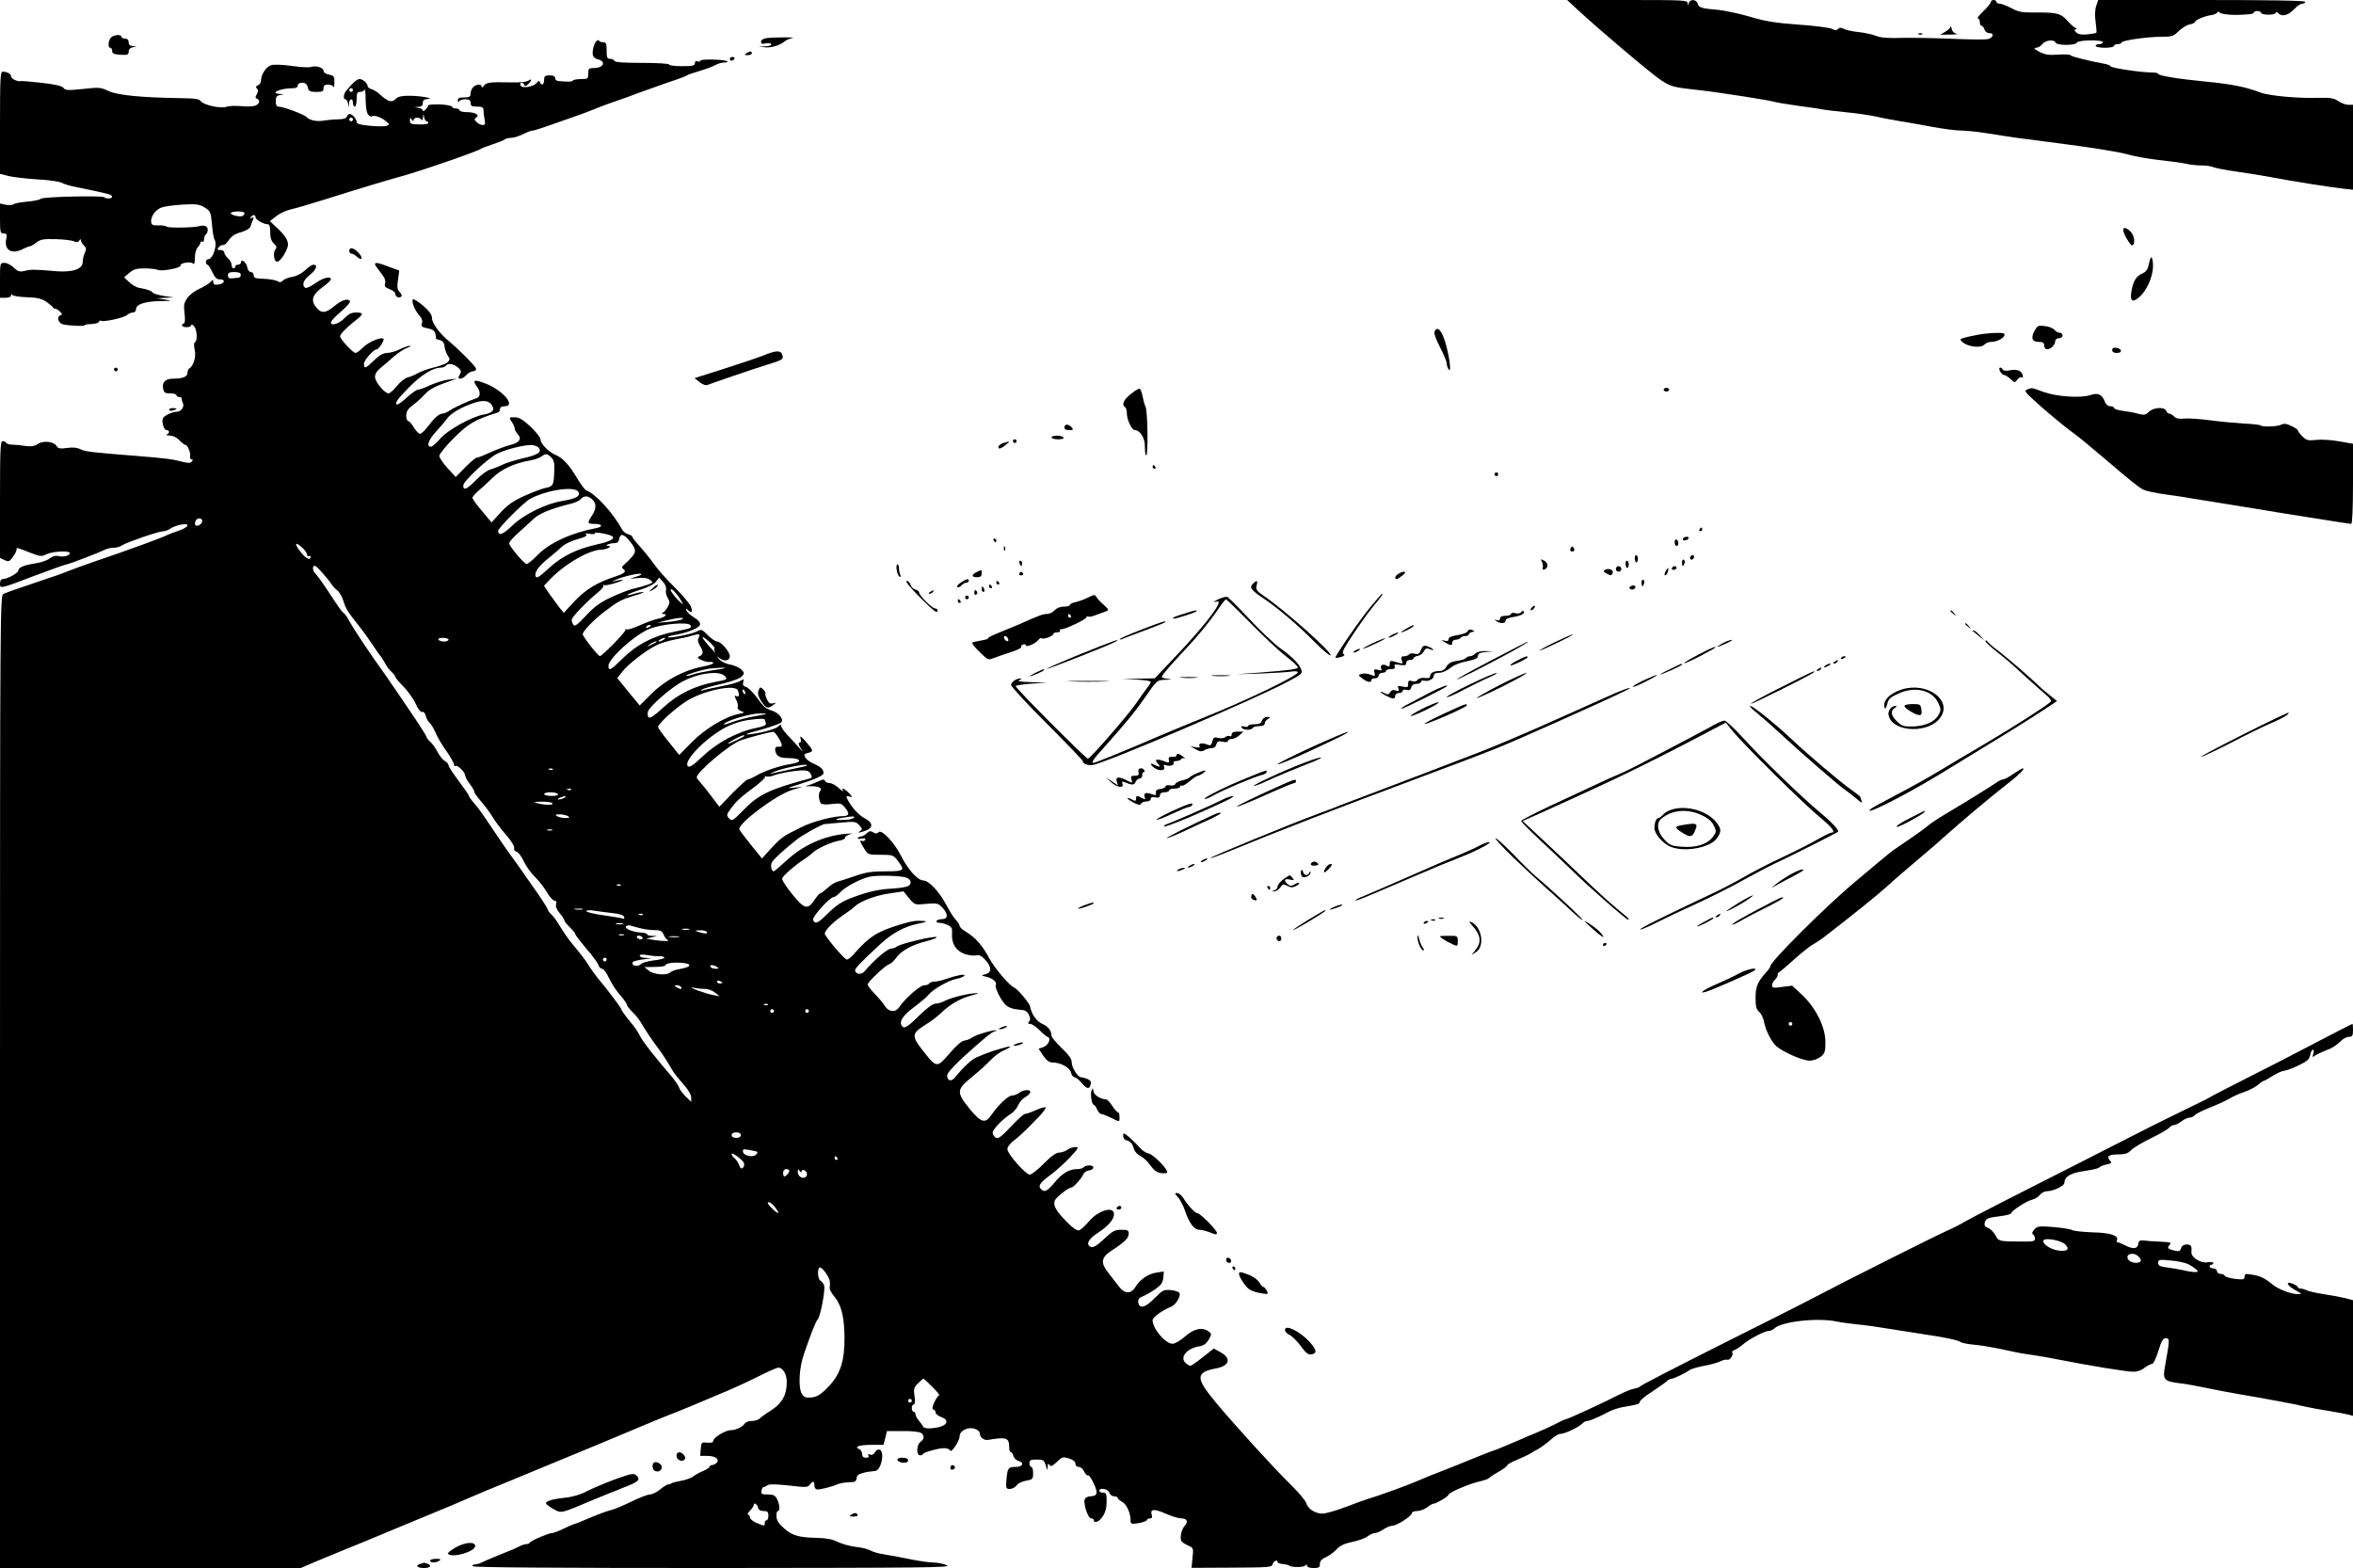 <?xml version="1.0" standalone="no"?>
<!DOCTYPE svg PUBLIC "-//W3C//DTD SVG 20010904//EN"
 "http://www.w3.org/TR/2001/REC-SVG-20010904/DTD/svg10.dtd">
<svg version="1.0" xmlns="http://www.w3.org/2000/svg"
 width="1280pt" height="853pt" viewBox="0 0 1280 853"
 preserveAspectRatio="xMidYMid meet">

<g transform="translate(0,853) scale(0.1,-0.1)"
fill="#000000" stroke="none">
<path d="M8580 8479 c116 -108 407 -354 457 -386 54 -35 66 -38 203 -53 110
-12 397 -57 417 -65 9 -3 66 -12 127 -21 61 -8 122 -17 136 -20 14 -3 70 -9
125 -15 55 -5 127 -16 160 -23 33 -8 94 -19 135 -26 41 -7 121 -20 176 -31 56
-10 123 -19 148 -19 25 0 88 -6 139 -14 156 -25 164 -26 437 -61 146 -19 294
-43 330 -54 36 -11 112 -24 170 -31 58 -6 124 -15 148 -20 23 -6 62 -10 87
-10 24 0 54 -4 67 -10 13 -5 70 -16 128 -24 58 -8 141 -22 185 -30 102 -20
336 -57 398 -63 l47 -5 0 231 0 231 -26 0 c-14 0 -38 9 -54 20 -23 16 -42 19
-106 18 -113 -4 -272 11 -319 29 -78 30 -152 45 -295 59 -153 15 -260 32 -260
43 0 4 -19 7 -42 7 -62 1 -218 25 -218 34 0 4 -15 10 -32 13 -79 14 -183 40
-186 47 -2 4 -31 5 -66 3 -50 -4 -70 -1 -102 15 -28 15 -33 21 -19 22 11 0 27
9 35 20 16 22 66 27 72 8 3 -7 25 -12 58 -12 33 0 55 5 58 12 5 15 142 17 142
2 0 -5 -9 -10 -20 -10 -11 0 -20 -4 -20 -10 0 -5 23 -10 50 -10 28 0 50 5 50
10 0 6 9 10 20 10 11 0 20 4 20 8 0 12 141 32 218 32 58 0 66 3 94 31 17 16
43 33 59 36 16 3 29 9 29 13 0 10 51 32 84 37 17 2 33 8 37 14 4 7 9 7 12 2 5
-8 51 -15 92 -14 65 1 95 5 95 12 0 5 9 9 20 9 11 0 20 -4 20 -10 0 -5 18 -10
40 -10 22 0 40 5 40 11 0 6 7 4 15 -4 20 -20 54 -10 87 25 14 15 33 28 42 28
9 0 16 5 16 10 0 7 -194 10 -563 10 l-563 0 -11 -32 c-7 -21 -8 -53 -3 -88 4
-30 6 -57 4 -58 -1 -2 -23 -6 -48 -9 -33 -3 -50 0 -62 11 -12 12 -12 16 -2 16
8 0 5 5 -6 11 -10 6 -31 25 -45 42 -32 34 -54 40 -170 39 -71 -1 -91 3 -130
24 -25 13 -54 24 -63 24 -10 0 -18 5 -18 10 0 6 -7 10 -15 10 -8 0 -15 -5 -15
-11 0 -6 -18 -28 -41 -50 -22 -21 -36 -39 -30 -39 6 0 11 -9 11 -20 0 -11 4
-20 9 -20 5 0 13 -9 16 -20 3 -11 15 -20 26 -20 30 0 22 -27 -9 -33 -16 -3
-103 -2 -193 2 -90 4 -212 6 -271 5 -74 -3 -117 1 -140 10 -18 8 -60 17 -93
21 -33 3 -70 11 -83 17 -16 9 -25 9 -34 0 -8 -8 -16 -8 -32 1 -12 6 -93 17
-181 23 -126 9 -183 18 -265 43 -58 17 -134 33 -170 37 -95 8 -108 12 -115 34
-8 25 -42 26 -48 3 -4 -17 -5 -17 -6 0 -1 16 -24 17 -328 17 l-328 0 55 -51z"/>
<path d="M10611 8385 c0 -6 -13 -18 -28 -27 l-28 -17 55 1 c30 0 45 3 33 5
-13 2 -24 13 -26 26 -2 12 -5 17 -6 12z"/>
<path d="M10438 8343 c7 -3 16 -2 19 1 4 3 -2 6 -13 5 -11 0 -14 -3 -6 -6z"/>
<path d="M603 8325 c-15 -17 -17 -55 -3 -55 6 0 10 -8 10 -17 0 -14 10 -19 45
-21 39 -2 45 0 45 17 0 12 8 21 23 24 l22 4 -22 2 c-16 1 -23 7 -23 21 0 13
-7 20 -20 20 -11 0 -20 5 -20 10 0 15 -43 11 -57 -5z"/>
<path d="M4173 8323 c-21 -3 -33 -10 -33 -20 0 -11 6 -14 24 -9 14 3 28 2 31
-4 4 -6 -9 -11 -32 -12 l-38 -1 34 -4 c34 -5 84 10 111 33 8 7 26 14 40 17 31
5 -92 5 -137 0z"/>
<path d="M3244 8306 c-16 -17 -26 -68 -16 -83 4 -6 14 -13 22 -15 49 -11 35
-48 -19 -48 -28 0 -31 -3 -31 -30 0 -28 -2 -30 -39 -30 -22 0 -42 -4 -45 -8
-4 -7 -19 -8 -78 -3 -10 0 -18 8 -18 16 0 10 -10 15 -30 15 -25 0 -30 -4 -30
-25 0 -26 -15 -34 -23 -12 -4 9 -7 9 -14 0 -20 -28 -93 -38 -93 -12 0 14 18
11 22 -3 3 -9 9 -8 21 4 20 19 22 33 5 21 -15 -9 -46 -13 -108 -11 -103 2
-124 0 -137 -18 -7 -10 -13 -12 -13 -6 0 17 -28 15 -46 -2 -8 -8 -14 -24 -14
-35 0 -17 -6 -21 -35 -21 -27 0 -35 -4 -34 -17 0 -11 3 -13 6 -5 2 6 18 12 34
12 22 0 29 -5 29 -20 0 -16 7 -20 35 -20 28 0 35 -4 35 -19 0 -10 3 -33 6 -50
5 -25 3 -31 -10 -31 -10 0 -25 7 -33 16 -14 13 -14 17 -2 25 21 14 -7 29 -53
29 -21 0 -38 5 -38 10 0 6 -9 10 -20 10 -11 0 -20 4 -20 9 0 5 -29 11 -65 13
-36 1 -65 -1 -65 -5 0 -5 -7 -15 -15 -23 -8 -9 -15 -11 -15 -5 0 5 -10 12 -22
14 l-23 4 23 2 c15 1 22 7 22 21 0 14 7 20 23 21 47 2 -26 17 -90 18 -42 1
-66 -4 -77 -14 -25 -26 -43 -21 -96 27 -10 9 -27 19 -39 23 -12 3 -21 11 -21
16 0 16 -27 39 -44 39 -14 0 -38 -21 -73 -64 -15 -18 -17 -46 -4 -46 5 0 12
-10 14 -22 l4 -23 2 23 c1 27 21 30 21 2 0 -11 5 -20 10 -20 6 0 10 18 10 40
0 33 3 40 19 40 11 0 22 6 24 13 3 6 6 -19 6 -56 1 -44 6 -73 15 -82 7 -8 16
-11 19 -8 10 9 52 -5 76 -26 22 -19 22 -19 2 -26 -11 -3 -52 -3 -91 1 -51 5
-70 10 -70 21 0 16 -24 43 -38 43 -6 0 -12 -7 -16 -15 -3 -9 -19 -14 -43 -14
-21 0 -55 -3 -75 -6 -43 -8 -81 -1 -100 18 -14 15 -128 57 -153 57 -10 0 -15
10 -15 29 0 23 5 31 23 34 l22 4 -22 2 c-60 3 1 31 68 31 19 0 29 5 29 15 0 9
9 15 24 15 17 0 26 -7 30 -25 5 -21 12 -25 46 -25 33 0 40 3 40 20 0 14 7 20
24 20 13 0 27 -6 29 -12 3 -7 6 3 6 23 1 33 -2 37 -29 43 -17 3 -30 12 -30 21
0 17 -42 30 -67 21 -10 -4 -56 -2 -103 5 -47 7 -98 9 -113 5 -28 -7 -57 -50
-57 -84 0 -11 -8 -23 -17 -26 -12 -5 -13 -10 -5 -18 8 -8 7 -16 -1 -31 -9 -15
-9 -21 1 -24 21 -8 13 -32 -14 -39 -14 -4 -48 -4 -77 -1 -29 2 -62 1 -75 -4
-30 -11 -123 9 -139 30 -9 13 -31 16 -105 17 -215 3 -351 16 -398 39 -42 20
-51 21 -139 11 -80 -8 -95 -8 -105 5 -7 11 -45 20 -116 28 -58 7 -110 11 -115
10 -18 -5 -55 12 -55 26 0 13 -21 25 -46 25 -12 0 -14 -45 -14 -278 l0 -278
48 -12 c26 -6 97 -14 157 -18 61 -3 119 -12 130 -18 11 -7 49 -18 85 -25 61
-12 133 -27 173 -38 9 -2 17 -9 17 -14 0 -10 -33 -12 -43 -2 -11 10 -330 3
-344 -8 -6 -6 -40 -13 -75 -16 -35 -3 -68 -9 -74 -14 -6 -5 -25 -6 -43 -3
l-31 7 0 -82 c0 -74 2 -81 20 -81 16 0 19 -5 14 -29 -13 -61 29 -87 90 -56 15
8 33 15 38 15 5 0 22 9 36 21 23 17 39 20 107 18 44 -1 88 -7 99 -12 13 -6 21
-5 27 4 6 9 9 10 9 2 0 -6 7 -19 16 -28 14 -13 15 -21 5 -41 -6 -14 -11 -36
-11 -49 0 -40 -57 -58 -150 -50 -112 10 -132 10 -167 1 -27 -6 -36 -3 -58 18
-14 14 -37 26 -50 26 -25 0 -25 -1 -25 -95 l0 -95 30 0 c17 0 30 5 30 13 0 7
3 8 8 2 4 -5 40 -11 80 -12 57 -2 79 -8 105 -25 17 -13 33 -26 35 -30 2 -5 8
-8 14 -8 5 0 16 -7 24 -15 14 -13 14 -16 1 -21 -21 -8 -9 -43 17 -49 35 -7
116 -11 116 -5 0 4 17 7 37 7 21 1 39 6 41 12 2 6 7 9 12 6 13 -8 124 16 141
31 8 8 23 14 32 14 10 0 17 8 17 18 0 26 46 42 129 44 68 1 71 2 31 8 l-45 7
45 3 45 2 -54 8 c-29 5 -56 12 -60 18 -6 10 -30 18 -73 26 -15 2 -40 16 -55
31 l-28 26 28 24 c23 20 39 25 83 25 31 0 63 -4 72 -8 21 -10 128 10 124 24
-4 13 55 23 67 11 8 -8 11 1 11 30 0 24 7 48 15 57 8 8 15 20 15 26 0 6 5 8
10 5 6 -3 10 3 10 14 0 11 5 23 10 26 6 3 10 15 10 26 0 18 -19 26 -45 19 -31
-9 -167 -11 -178 -3 -6 5 -28 8 -47 7 -30 -1 -36 3 -38 20 -2 29 24 65 56 77
15 6 66 13 114 16 77 4 92 2 122 -16 31 -20 33 -25 39 -91 3 -38 9 -76 14 -83
17 -27 -8 -107 -34 -107 -7 0 -13 -7 -13 -15 0 -8 4 -15 8 -15 5 0 17 -18 27
-40 14 -31 24 -40 42 -40 33 0 24 -24 -10 -28 -20 -2 -27 1 -27 13 0 15 -2 15
-17 -1 -10 -9 -37 -26 -60 -36 -23 -10 -52 -32 -64 -49 -18 -26 -21 -39 -15
-85 4 -34 2 -54 -4 -54 -5 0 -10 -4 -10 -10 0 -5 11 -10 25 -10 14 0 25 5 25
11 0 6 7 4 15 -5 17 -16 21 -82 5 -88 -5 -2 -6 -18 -1 -41 9 -37 -6 -88 -30
-102 -5 -4 -9 -14 -9 -24 0 -20 -26 -31 -78 -31 -42 0 -61 -19 -55 -53 5 -23
10 -27 39 -27 19 0 34 -4 34 -10 0 -5 7 -10 15 -10 8 0 14 -3 13 -7 0 -5 2
-16 7 -26 9 -21 -10 -47 -34 -47 -23 0 -70 -22 -75 -36 -8 -19 6 -64 20 -64
17 0 18 -17 2 -23 -7 -3 0 -6 16 -6 17 -1 38 -11 52 -26 13 -14 27 -25 32 -25
12 0 30 -41 26 -62 -1 -10 3 -18 9 -18 8 0 8 -3 0 -11 -9 -9 -23 -9 -55 0 -49
13 -85 18 -248 31 -241 19 -276 23 -302 36 -18 9 -42 12 -74 7 -37 -5 -48 -3
-56 10 -14 25 -71 32 -102 12 -19 -13 -37 -15 -68 -11 -24 4 -55 7 -70 7 -15
0 -30 4 -33 9 -4 6 -13 10 -21 10 -12 0 -14 -48 -14 -317 l0 -318 25 -12 c22
-10 27 -8 45 17 11 15 20 33 20 39 0 14 -4 15 70 -14 59 -23 66 -24 93 -10 33
16 127 21 127 6 0 -14 -35 -23 -62 -16 -16 4 -32 -1 -48 -13 -14 -11 -47 -22
-74 -26 -65 -10 -96 -23 -96 -39 0 -14 -60 -47 -85 -47 -9 0 -15 -10 -15 -24
0 -30 -3 -31 199 46 85 32 159 58 164 58 11 0 184 67 209 80 10 6 30 10 46 10
15 0 36 6 47 14 25 16 198 76 223 76 9 0 27 6 38 14 11 8 37 18 58 22 55 10
44 -15 -15 -34 -24 -8 -53 -19 -64 -25 -26 -13 -231 -88 -380 -138 -66 -23
-133 -47 -150 -54 -16 -8 -99 -37 -184 -65 -85 -28 -163 -56 -173 -61 -17 -9
-18 -104 -18 -2654 l0 -2645 818 0 818 0 84 36 c47 19 117 48 155 64 39 15
178 73 310 128 132 55 258 107 280 116 22 9 49 21 60 26 11 5 65 28 120 51 55
22 165 68 245 101 80 33 181 75 225 93 92 38 204 84 360 150 61 26 126 52 145
60 19 7 80 31 135 54 55 23 138 58 185 78 47 19 129 57 183 84 53 27 103 49
111 49 25 0 46 -36 46 -78 0 -70 -25 -115 -83 -153 -29 -18 -58 -39 -65 -46
-7 -7 -26 -13 -42 -13 -16 0 -33 -6 -37 -12 -12 -20 -50 -38 -77 -38 -30 0
-95 -40 -96 -58 0 -9 -11 -12 -32 -10 -32 3 -33 1 -36 -34 l-3 -38 39 0 c44 0
69 -19 50 -38 -7 -7 -18 -12 -25 -12 -7 0 -13 -4 -13 -9 0 -5 -15 -14 -32 -22
-18 -7 -43 -20 -56 -30 -12 -10 -42 -20 -65 -24 -23 -4 -46 -10 -52 -13 -5 -4
-16 -7 -23 -8 -6 -1 -26 -14 -43 -28 -17 -14 -41 -26 -54 -26 -12 0 -59 -18
-103 -40 -44 -21 -93 -42 -109 -45 -25 -6 -67 -22 -160 -61 -17 -8 -34 -14
-37 -14 -3 0 -29 -11 -58 -25 -28 -14 -58 -25 -66 -25 -18 0 -116 -42 -120
-52 -2 -4 -10 -8 -19 -8 -8 0 -27 -6 -41 -14 -15 -8 -47 -22 -72 -31 -48 -19
-103 -42 -132 -56 -10 -5 -25 -9 -33 -9 -8 0 -15 -4 -15 -10 0 -7 442 -10
1308 -10 1155 1 1303 2 1273 15 -18 8 -52 15 -75 15 -22 0 -81 9 -131 19 -49
10 -112 22 -139 26 -27 4 -59 13 -70 20 -12 7 -48 17 -81 20 -33 4 -78 17
-100 28 -28 14 -62 20 -110 21 -99 2 -135 12 -180 52 -28 24 -40 42 -41 64 -1
16 2 30 7 30 13 0 11 32 -3 63 -11 22 -20 27 -51 27 -33 0 -38 3 -35 20 2 12
8 21 13 21 6 0 15 5 21 10 7 6 51 5 114 -2 93 -11 104 -11 115 4 16 22 25 21
25 -2 0 -11 5 -21 12 -23 11 -4 78 12 112 27 10 4 30 9 45 10 14 1 34 3 44 3
9 1 17 10 17 21 0 12 10 22 28 26 25 8 35 9 73 13 33 4 54 104 24 116 -9 3
-19 -3 -25 -14 -7 -12 -16 -17 -27 -13 -11 4 -14 3 -9 -5 5 -8 0 -12 -13 -12
-14 0 -21 6 -21 20 0 11 -7 23 -15 26 -32 13 -1 24 64 24 l67 0 10 38 9 37 85
0 c47 1 92 -4 100 -10 20 -13 19 -34 -3 -49 -22 -17 -23 -73 -2 -73 8 0 15 3
15 6 0 10 92 35 120 33 14 -1 27 -7 29 -13 5 -16 51 52 51 77 0 31 46 54 83
41 15 -5 27 -15 27 -24 0 -22 23 -40 45 -36 102 17 115 12 115 -43 0 -13 4
-24 9 -24 5 0 11 -9 14 -21 3 -11 15 -23 26 -26 35 -9 25 -33 -13 -33 -42 0
-45 -5 -51 -69 -4 -47 -2 -51 18 -51 13 0 29 9 37 19 7 11 31 23 52 26 35 6
38 9 38 41 0 19 -4 34 -10 34 -5 0 -10 9 -10 20 0 17 7 20 40 20 36 0 40 -3
49 -33 8 -28 9 -29 10 -7 1 18 4 21 10 11 7 -11 15 -7 40 16 29 28 34 29 66
19 23 -7 35 -17 35 -28 0 -11 8 -18 18 -18 11 0 24 -12 30 -26 7 -14 16 -23
21 -20 4 3 19 -17 31 -45 25 -53 20 -68 -21 -69 -9 0 -21 -6 -26 -12 -14 -18
14 -108 33 -108 8 0 14 -4 14 -10 0 -14 19 -12 34 3 25 24 36 56 36 101 0 39
-3 46 -20 46 -11 0 -20 5 -20 10 0 19 48 11 55 -10 3 -11 15 -20 26 -20 10 0
19 -4 19 -8 0 -5 10 -14 23 -21 25 -13 47 -61 47 -100 0 -22 3 -23 43 -17 23
4 44 11 45 16 2 6 10 10 19 10 10 0 12 6 8 20 -10 32 15 33 78 5 32 -14 68
-25 82 -25 32 0 41 -17 20 -40 -19 -21 -29 -70 -17 -85 4 -6 20 -16 36 -23 28
-12 29 -15 23 -67 l-5 -54 218 1 c204 1 219 2 223 19 5 18 27 27 27 11 0 -4
12 -9 26 -10 14 -1 31 -5 37 -9 17 -11 81 -10 89 2 5 6 8 5 8 -2 0 -8 14 -13
35 -13 30 0 35 3 35 23 0 15 10 26 33 36 17 8 44 27 58 43 19 20 42 31 85 40
32 6 70 20 83 30 13 10 31 18 40 18 9 0 30 9 46 20 17 11 38 20 49 20 24 0
105 52 106 68 0 7 13 12 29 12 15 0 40 9 54 20 14 11 30 20 36 20 14 0 81 40
81 49 0 11 111 59 165 71 27 6 52 15 55 19 3 4 26 20 53 35 26 15 47 31 47 36
0 4 24 17 53 29 28 12 59 26 67 31 8 5 31 19 50 29 19 11 49 34 67 50 18 17
41 31 53 31 23 0 96 35 118 56 7 8 19 14 26 14 14 0 59 19 117 50 19 10 53 21
75 25 83 14 94 17 94 29 0 7 30 32 68 56 37 25 73 50 80 57 7 7 19 13 26 13
12 0 78 32 99 48 7 5 41 15 77 22 36 6 76 18 90 25 14 7 30 10 37 8 13 -5 36
31 26 40 -3 4 3 10 13 13 10 4 30 17 44 29 32 29 120 75 142 75 9 0 23 6 30
13 38 38 237 60 339 38 24 -5 76 -12 114 -16 39 -3 120 -15 180 -25 61 -10
146 -23 190 -30 107 -15 178 -31 191 -41 5 -4 37 -11 70 -14 32 -2 102 -14
154 -25 101 -22 108 -23 185 -34 28 -4 83 -14 123 -22 161 -32 369 -66 404
-66 23 -1 47 7 64 21 14 11 33 21 40 21 8 0 22 29 35 70 17 56 25 70 41 70 22
0 21 -8 -4 -149 -15 -77 -7 -85 80 -96 31 -3 95 -15 142 -25 47 -10 130 -26
185 -35 151 -26 305 -54 355 -67 25 -6 81 -16 125 -23 44 -7 92 -16 108 -20
l27 -7 0 315 0 314 -42 11 c-24 6 -77 16 -118 22 -41 6 -83 16 -92 21 -10 5
-25 9 -33 9 -8 0 -15 4 -15 8 0 4 -13 13 -29 19 -43 16 -29 -12 18 -37 35 -19
35 -19 9 -20 -36 0 -106 27 -138 54 -38 32 -65 45 -110 52 -34 6 -40 4 -40
-11 0 -16 -7 -17 -52 -12 -29 4 -54 11 -56 17 -2 5 -12 10 -23 10 -10 0 -19 7
-19 15 0 8 -9 15 -20 15 -11 0 -20 5 -20 10 0 6 5 10 10 10 6 0 10 4 10 9 0 6
-15 7 -33 4 -37 -6 -89 28 -86 56 3 33 -2 41 -25 41 -16 0 -27 -7 -31 -20 -5
-16 -12 -19 -33 -14 -40 10 -44 14 -31 30 13 16 12 16 -61 20 -30 1 -66 4 -80
6 -19 2 -26 -2 -28 -19 -4 -28 -30 -30 -75 -6 -18 9 -35 16 -39 15 -4 -1 -5 5
-2 12 10 25 -37 40 -133 42 -50 2 -100 7 -110 12 -10 6 -56 13 -103 17 -77 6
-87 5 -103 -13 -12 -13 -15 -22 -8 -27 6 -3 11 -14 11 -23 0 -15 -11 -17 -78
-16 -119 1 -120 1 -137 34 -9 17 -27 35 -40 40 -17 6 -22 14 -18 29 6 23 16
27 91 36 28 4 52 10 52 14 0 13 84 68 115 75 16 4 35 16 43 27 7 10 25 19 39
19 33 0 93 29 93 45 0 34 35 55 110 65 41 6 77 14 80 19 3 5 20 12 38 16 25 5
31 10 23 18 -25 25 -11 37 39 37 40 0 56 5 73 23 12 13 61 42 108 65 48 23 92
49 99 57 7 8 19 15 27 15 8 0 26 9 40 20 14 11 34 20 43 20 10 0 23 6 29 13 6
8 43 26 83 42 40 16 89 38 108 50 19 11 55 27 79 35 25 8 57 25 72 37 15 13
30 23 33 23 4 0 25 12 49 27 23 15 51 27 62 28 11 1 46 13 78 29 47 22 59 32
64 56 3 17 10 30 15 30 5 0 6 -10 2 -22 -6 -19 -4 -21 7 -12 8 6 33 18 57 28
42 16 54 23 93 59 10 9 28 17 39 17 16 0 20 7 20 35 0 19 -1 35 -3 35 -3 0
-129 -65 -282 -145 -60 -32 -184 -95 -275 -141 -91 -46 -178 -91 -195 -100
-40 -23 -52 -29 -190 -96 -66 -32 -138 -68 -160 -79 -22 -11 -249 -127 -505
-257 -256 -129 -481 -245 -500 -257 -19 -12 -64 -35 -100 -51 -76 -34 -559
-277 -703 -353 -54 -29 -292 -149 -528 -267 -235 -118 -431 -219 -434 -224 -3
-5 -20 -12 -38 -15 -17 -4 -52 -18 -77 -31 -71 -37 -281 -134 -290 -134 -4 0
-32 -12 -61 -28 -30 -15 -74 -35 -99 -45 -25 -10 -76 -32 -115 -49 -89 -38
-102 -43 -145 -58 -19 -7 -71 -28 -115 -46 -44 -18 -111 -45 -150 -60 -38 -14
-89 -35 -111 -45 -51 -23 -226 -87 -274 -100 -19 -6 -78 -27 -130 -47 -52 -20
-109 -36 -126 -36 -40 0 -80 26 -88 57 -3 13 -45 62 -92 108 -80 78 -300 319
-402 442 -109 131 -109 162 4 183 73 14 84 55 23 88 l-36 20 -60 -47 c-32 -26
-63 -47 -68 -47 -5 0 -16 7 -26 16 -32 29 6 78 70 89 28 4 42 14 56 37 17 30
17 32 0 45 -35 25 -79 16 -128 -27 -26 -23 -55 -40 -69 -40 -38 0 -108 82
-108 128 0 16 49 52 102 74 23 9 51 55 45 72 -3 8 -24 16 -47 18 -40 3 -46 0
-90 -45 -51 -52 -83 -59 -88 -21 -2 16 5 25 25 32 15 6 46 24 68 39 31 22 41
36 43 62 l3 34 -40 -6 c-44 -6 -90 -37 -115 -79 -23 -38 -58 -37 -88 2 -13 17
-38 49 -55 71 -49 61 -45 88 19 129 67 44 88 65 88 90 0 17 -7 20 -41 20 -35
0 -47 -7 -93 -50 -36 -34 -59 -48 -70 -44 -32 12 -17 43 37 78 55 35 87 73 87
101 0 46 -86 21 -137 -40 -20 -24 -44 -45 -53 -48 -12 -3 -35 13 -68 47 -59
61 -74 88 -64 115 7 18 74 71 91 71 10 0 57 52 64 72 3 9 16 18 28 20 32 4 37
28 5 28 -13 0 -28 -4 -31 -10 -3 -5 -20 -10 -36 -10 -43 0 -82 -23 -124 -75
-39 -46 -53 -53 -72 -34 -18 18 -5 36 51 77 28 20 75 63 105 94 49 53 52 58
30 58 -13 0 -33 -7 -43 -15 -11 -8 -31 -15 -44 -15 -16 0 -44 -19 -84 -60 -32
-33 -67 -60 -76 -60 -23 1 -122 113 -122 139 0 12 16 32 37 48 20 15 52 44 71
63 18 19 50 52 70 72 19 21 33 40 30 44 -4 3 -28 -4 -53 -15 -26 -12 -53 -21
-60 -21 -6 0 -41 -31 -76 -69 -53 -56 -68 -67 -82 -60 -9 6 -17 18 -17 27 0
19 57 77 101 104 14 9 31 30 38 46 7 16 23 35 36 42 13 7 26 19 29 26 7 19
-35 18 -60 -1 -10 -8 -28 -15 -39 -15 -21 0 -73 -49 -114 -108 -32 -46 -55
-39 -118 38 -71 88 -70 103 14 171 37 30 82 71 101 91 19 21 51 45 73 54 53
24 43 28 -22 8 -51 -15 -70 -22 -129 -47 -24 -10 -73 -56 -113 -106 -21 -26
-41 -23 -45 5 -2 13 24 43 80 96 108 99 167 148 181 148 6 0 8 2 6 4 -7 7
-108 -22 -131 -38 -12 -9 -32 -16 -43 -17 -12 0 -44 -28 -79 -69 -70 -81 -70
-81 -146 15 -60 76 -60 92 3 133 56 36 64 42 100 75 47 44 100 75 159 91 49
14 50 15 13 12 -50 -5 -133 -27 -162 -44 -12 -6 -32 -12 -45 -12 -15 -1 -46
-24 -88 -65 -65 -64 -83 -75 -95 -54 -15 23 8 56 66 99 33 25 69 55 78 66 25
32 111 81 154 89 20 4 40 12 43 17 7 12 -39 3 -101 -18 -22 -8 -50 -14 -62
-14 -12 0 -25 -5 -28 -10 -3 -6 -16 -10 -28 -10 -22 0 -105 -73 -135 -118 -20
-31 -57 -29 -79 6 -9 15 -34 45 -55 66 -21 22 -38 44 -38 50 0 14 94 103 116
110 10 3 27 19 38 34 25 38 88 73 166 92 35 9 60 19 55 22 -15 8 -204 -37
-219 -53 -6 -5 -18 -9 -27 -9 -21 0 -93 -61 -147 -125 -16 -18 -43 -16 -50 3
-4 12 23 40 139 148 63 58 132 95 203 109 45 9 53 13 31 15 -44 3 -64 0 -130
-20 -124 -38 -168 -66 -248 -158 -15 -18 -33 -32 -40 -32 -11 0 -90 90 -119
136 -9 14 34 61 98 105 27 18 56 40 64 48 28 28 116 61 190 71 l75 11 30 -37
c31 -37 31 -37 94 -31 59 5 65 3 87 -20 32 -34 32 -63 0 -63 -14 0 -28 -4 -31
-10 -3 -5 3 -10 14 -10 11 0 32 -5 46 -12 22 -10 26 -18 24 -47 -4 -54 22 -95
70 -111 22 -7 49 -10 61 -7 17 4 30 -3 51 -26 35 -38 34 -69 -1 -77 -24 -6
-24 -7 7 -14 33 -8 58 -29 50 -44 -8 -12 28 -84 54 -109 15 -14 40 -23 69 -25
36 -2 47 -8 57 -28 8 -17 9 -28 1 -37 -8 -10 -6 -13 6 -13 9 0 32 -15 51 -34
18 -19 39 -36 46 -38 19 -6 1 -46 -27 -55 l-24 -8 25 -38 c18 -26 33 -37 51
-37 44 0 93 -27 100 -54 3 -14 12 -26 19 -26 7 0 25 -14 38 -30 30 -35 43 -38
50 -9 4 15 -1 22 -19 30 -14 5 -29 9 -34 9 -17 0 -50 53 -50 80 0 20 -15 41
-55 79 -30 29 -55 59 -55 67 0 27 -19 51 -50 64 -30 13 -58 51 -66 93 -3 20
-69 98 -89 106 -24 10 -104 103 -133 157 -38 71 -74 112 -124 143 -21 12 -38
28 -38 34 0 6 -7 19 -17 29 -17 19 -24 29 -60 94 -36 66 -92 124 -119 124 -31
0 -84 58 -123 135 -36 72 -105 145 -122 128 -9 -9 -16 -9 -29 -1 -14 9 -22 8
-35 -5 -9 -9 -23 -17 -30 -17 -8 0 -16 -4 -19 -9 -3 -4 6 -6 21 -3 18 3 24 1
19 -7 -4 -6 -12 -9 -17 -6 -15 10 -11 -5 12 -41 20 -33 22 -34 89 -34 66 0 70
-1 94 -33 41 -53 36 -57 -67 -57 -74 0 -108 -5 -167 -26 -41 -14 -85 -28 -96
-31 -12 -3 -36 -18 -53 -34 -18 -16 -35 -29 -39 -29 -4 0 -17 -15 -30 -34 -39
-57 -55 -53 -122 29 -34 42 -58 79 -55 87 6 16 73 74 120 104 16 10 37 27 47
36 22 22 102 58 144 65 18 3 32 10 31 16 -1 6 12 14 28 19 19 5 11 5 -25 2
-118 -11 -233 -63 -320 -144 -36 -33 -68 -60 -71 -60 -13 0 -19 32 -10 49 9
17 64 67 133 122 32 26 133 82 153 86 6 1 46 4 90 8 74 7 81 6 100 -15 16 -18
17 -23 5 -30 -20 -13 -10 -12 29 1 41 15 41 43 -1 65 -34 17 -73 59 -96 102
-11 22 -10 24 8 19 19 -5 19 -4 -2 19 -24 25 -44 32 -32 12 4 -7 -6 -1 -23 15
-16 15 -39 27 -50 27 -12 0 -23 6 -26 13 -3 9 -12 8 -38 -5 -19 -9 -45 -19
-59 -22 -14 -2 -7 -4 15 -3 49 1 70 -9 56 -27 -10 -12 -8 -46 4 -66 4 -6 28
-8 59 -4 49 6 54 4 74 -21 26 -32 21 -45 -16 -45 -54 -1 -161 -29 -223 -60
-100 -49 -108 -55 -163 -114 l-51 -56 -60 74 c-32 40 -61 78 -63 84 -10 31
201 189 288 215 l55 17 -45 -5 c-43 -4 -42 -3 20 16 92 29 140 50 140 63 0 21
-16 35 -52 51 -21 8 -42 24 -47 34 -9 16 -7 20 14 25 32 8 31 13 -11 61 -27
30 -34 35 -29 18 4 -15 2 -23 -5 -23 -8 0 -7 -9 4 -27 17 -27 17 -27 -9 2 -15
17 -42 46 -61 66 -19 20 -34 42 -34 49 0 10 -5 9 -18 -3 -9 -9 -51 -23 -91
-31 -81 -17 -110 -14 -40 4 61 15 132 39 146 48 22 14 -9 55 -50 67 -29 8 -47
24 -77 67 -22 30 -50 58 -61 61 -16 4 -20 11 -16 26 4 18 3 19 -17 6 -11 -7
-57 -20 -101 -28 -44 -9 -89 -18 -100 -22 -16 -6 -17 -5 -5 4 8 6 56 20 106
31 56 13 99 29 109 40 16 17 15 20 -3 38 -11 11 -38 23 -60 27 -22 3 -48 16
-59 28 -18 22 -18 22 2 6 25 -19 55 -14 55 11 0 25 -48 80 -69 80 -9 0 -32 16
-51 35 -31 32 -35 33 -59 20 -29 -15 -150 -39 -158 -31 -3 2 12 8 33 11 70 11
139 39 142 57 2 12 -9 25 -31 38 -20 12 -38 29 -42 38 -5 14 -4 15 6 5 21 -21
29 -15 18 16 -6 16 -45 62 -87 104 -42 41 -94 99 -114 128 -21 30 -56 73 -78
97 -22 24 -40 47 -40 51 0 5 -10 11 -22 14 -13 4 -27 15 -33 25 -47 88 -145
196 -195 214 -8 3 -30 32 -49 64 -45 76 -78 112 -120 130 -38 16 -81 61 -81
85 0 9 -24 39 -54 68 -42 39 -62 51 -87 51 -31 0 -31 0 -15 -25 9 -13 16 -30
16 -36 0 -7 7 -20 16 -30 24 -26 11 -46 -38 -59 -24 -6 -73 -24 -109 -40 -36
-17 -70 -30 -76 -30 -6 0 -34 -24 -62 -52 l-52 -53 -44 48 c-25 27 -45 57 -45
67 0 10 36 55 80 98 77 78 116 100 238 138 6 2 12 10 12 19 0 9 9 15 25 15 64
0 -8 86 -102 123 -64 25 -76 21 -48 -17 20 -27 19 -55 -2 -62 -38 -12 -119
-49 -145 -66 -14 -10 -33 -18 -41 -18 -18 0 -45 -24 -81 -72 -16 -21 -34 -38
-41 -38 -7 0 -22 16 -34 35 -11 19 -25 35 -31 35 -5 0 -10 13 -10 29 0 23 9
37 37 58 21 15 48 41 62 56 23 27 58 46 136 73 l40 14 -45 -5 c-25 -3 -69 -17
-99 -30 -29 -14 -60 -25 -67 -25 -8 0 -34 -18 -58 -40 -24 -22 -48 -40 -54
-40 -21 0 1 31 67 97 66 66 126 102 168 103 12 0 25 5 28 10 10 16 41 12 65
-8 19 -16 21 -22 11 -40 -10 -18 -9 -22 4 -22 8 0 23 9 32 20 10 11 25 20 35
20 10 0 18 6 18 13 0 12 -84 97 -150 153 -48 39 -90 97 -90 123 0 19 -14 38
-49 69 -28 23 -52 38 -55 33 -9 -13 12 -62 36 -88 13 -14 18 -28 13 -42 -5
-17 0 -21 31 -27 26 -5 38 -13 42 -28 3 -11 5 -23 3 -26 -1 -3 8 -7 21 -10 16
-4 24 -14 26 -34 2 -16 10 -39 18 -51 13 -19 12 -23 -3 -37 -10 -8 -43 -20
-73 -27 -30 -7 -69 -21 -85 -30 -17 -10 -43 -21 -57 -24 -15 -4 -42 -25 -59
-47 -18 -22 -38 -40 -45 -40 -22 0 -74 63 -74 90 0 16 11 34 32 50 18 14 49
41 70 60 22 19 53 40 71 47 18 6 25 12 17 12 -8 0 -33 -8 -55 -19 -22 -11 -53
-20 -70 -20 -21 -1 -42 -13 -70 -40 -46 -45 -55 -49 -55 -19 0 20 53 79 70 79
11 0 43 51 36 57 -12 12 -83 -18 -111 -47 -16 -16 -34 -30 -41 -30 -14 0 -84
75 -84 91 0 11 37 49 88 89 41 31 40 40 -1 40 -24 0 -41 -8 -61 -29 -30 -32
-76 -47 -76 -25 0 7 25 34 55 59 30 26 52 51 49 56 -11 18 -43 8 -85 -26 -48
-41 -73 -42 -102 -3 -27 36 -17 66 38 106 25 18 45 37 45 42 0 20 -43 9 -85
-21 -24 -17 -48 -28 -54 -25 -21 13 -11 43 24 70 36 29 46 56 20 56 -8 0 -28
-13 -45 -30 -19 -18 -46 -32 -70 -36 -22 -4 -45 -13 -51 -20 -6 -8 -16 -11
-23 -7 -16 10 -45 15 -93 17 -34 1 -43 5 -43 19 0 9 -7 17 -15 17 -9 0 -18 12
-21 30 -6 27 -34 44 -34 20 0 -5 -7 -10 -15 -10 -8 0 -15 -4 -15 -10 0 -5 -4
-10 -10 -10 -5 0 -10 8 -10 18 0 11 -9 27 -20 37 -11 10 -20 24 -20 32 0 7
-10 13 -21 13 -18 0 -19 2 -9 15 7 9 18 14 24 12 6 -2 20 10 31 27 14 21 35
35 67 43 27 8 48 21 51 31 2 9 8 26 13 36 5 15 4 17 -6 11 -9 -5 -11 -4 -6 3
10 16 26 15 26 0 0 -13 44 -38 67 -38 9 0 13 -14 13 -43 0 -31 6 -49 20 -62
14 -13 17 -22 10 -29 -15 -15 -12 -63 4 -69 15 -6 47 37 61 81 8 27 -12 61
-63 107 l-34 32 36 28 c19 15 55 31 78 36 24 5 113 31 198 58 158 50 337 104
400 121 101 27 416 136 435 150 6 4 35 15 65 25 30 10 59 21 65 26 5 5 21 9
35 9 14 0 43 9 65 20 22 11 45 20 53 20 11 0 50 13 267 90 33 12 74 28 90 35
17 7 57 22 90 33 33 11 92 32 130 47 39 14 111 40 160 57 50 16 95 33 100 37
6 4 30 13 55 20 47 14 83 27 112 42 10 5 28 9 40 9 12 0 18 3 15 6 -10 11
-147 14 -147 4 0 -5 -7 -7 -15 -4 -9 4 -15 0 -15 -10 0 -13 -12 -16 -70 -16
-38 0 -70 4 -70 9 0 5 -66 9 -147 9 -100 0 -148 3 -151 11 -2 6 -12 11 -23 11
-16 0 -19 7 -19 45 0 38 -3 45 -19 45 -11 0 -21 4 -23 9 -1 5 -8 3 -14 -3z
m-1324 -266 c0 -5 -4 -10 -10 -10 -5 0 -10 5 -10 10 0 6 5 10 10 10 6 0 10 -4
10 -10z m401 -170 c5 0 9 -4 9 -9 0 -5 -22 -9 -50 -8 -44 1 -50 3 -50 21 0 17
2 18 10 6 6 -10 10 -11 10 -2 0 6 9 12 19 12 11 0 22 -6 24 -12 3 -7 6 -2 8
12 2 24 2 24 6 3 2 -13 9 -23 14 -23z m-401 10 c0 -5 -4 -10 -10 -10 -5 0 -10
5 -10 10 0 6 5 10 10 10 6 0 10 -4 10 -10z m-590 -509 c0 -6 -4 -12 -9 -15
-13 -9 -71 5 -65 15 7 12 74 11 74 0z m-20 -336 c0 -8 -6 -15 -12 -16 -7 0
-23 -2 -35 -3 -17 -2 -23 3 -23 16 0 14 8 18 35 18 24 0 35 -5 35 -15z m1364
-707 c20 -28 7 -44 -42 -53 -66 -11 -200 -86 -238 -132 -20 -24 -42 -43 -50
-43 -26 0 -14 36 27 81 22 24 50 56 61 72 20 27 70 58 137 82 55 20 88 18 105
-7z m256 -234 c20 -23 -4 -39 -89 -58 -40 -9 -90 -25 -110 -35 -20 -10 -49
-21 -64 -25 -15 -4 -50 -29 -76 -56 -52 -53 -71 -61 -71 -31 0 22 130 145 183
172 43 22 137 47 183 48 17 1 37 -6 44 -15z m69 -53 c15 -15 18 -31 16 -78 -3
-72 -6 -79 -46 -87 -17 -3 -68 -22 -113 -42 -62 -28 -93 -49 -132 -91 l-50
-55 -52 62 c-29 34 -52 66 -52 72 0 6 17 25 37 42 20 17 53 47 73 67 44 45
119 80 204 94 22 4 49 13 60 21 26 18 32 18 55 -5z m135 -177 c9 -3 16 -13 16
-20 0 -17 -28 -29 -90 -39 -89 -14 -211 -74 -272 -133 -50 -49 -78 -60 -78
-30 0 16 141 157 175 175 77 41 202 65 249 47z m88 -51 c23 -21 23 -51 -2 -88
-27 -41 -25 -45 15 -45 42 0 47 -16 8 -23 -134 -25 -256 -81 -319 -147 -27
-28 -54 -49 -60 -48 -16 4 -94 97 -94 112 0 8 21 32 48 56 26 23 63 57 82 75
33 32 95 57 206 85 23 5 47 17 54 25 16 20 39 19 62 -2z m-2122 -118 c0 -16
-27 -32 -37 -22 -3 4 -3 13 0 22 8 20 37 20 37 0z m2233 -84 c12 -12 -18 -28
-79 -41 -116 -26 -193 -63 -265 -128 -54 -50 -70 -60 -75 -48 -9 22 16 57 73
102 26 21 59 49 72 62 14 13 51 30 83 39 41 11 55 19 46 26 -8 5 -1 7 20 3 18
-3 31 -2 28 3 -7 11 85 -6 97 -18z m83 -13 c44 -52 48 -68 22 -97 -12 -14 -31
-33 -42 -42 -13 -11 -15 -18 -7 -23 21 -14 11 -25 -41 -42 -99 -32 -163 -71
-223 -135 l-58 -63 -24 29 c-13 17 -37 50 -54 74 l-30 44 23 25 c83 90 222
172 292 172 25 0 61 20 37 20 -26 0 -1 14 27 15 20 0 28 6 30 23 2 12 9 22 16
22 7 0 21 -10 32 -22z m-1769 -50 c13 -12 23 -28 23 -35 0 -8 5 -11 10 -8 6 3
10 1 10 -4 0 -22 -26 -10 -52 23 -40 50 -35 65 9 24z m157 -197 c6 -9 19 -24
31 -33 12 -9 27 -36 34 -60 13 -41 21 -54 89 -140 18 -22 49 -66 70 -97 20
-31 39 -58 43 -61 3 -3 13 -19 22 -35 8 -17 24 -39 36 -49 12 -11 21 -23 21
-27 0 -5 20 -29 45 -54 25 -26 55 -68 67 -95 13 -29 27 -46 35 -43 7 3 15 -6
19 -21 3 -14 12 -30 20 -37 8 -6 23 -31 34 -56 10 -24 37 -70 60 -101 22 -32
40 -64 40 -72 0 -7 3 -10 7 -7 9 9 53 -33 53 -50 0 -8 11 -29 25 -47 14 -18
25 -37 25 -43 0 -6 17 -30 38 -54 21 -24 49 -62 62 -84 13 -22 46 -66 73 -97
29 -33 47 -63 44 -72 -3 -8 2 -16 12 -19 10 -2 28 -26 40 -52 12 -26 39 -64
60 -84 20 -20 50 -57 65 -83 15 -27 35 -48 43 -48 10 0 12 -6 8 -19 -3 -12 3
-30 20 -49 14 -16 25 -34 25 -39 0 -5 14 -22 30 -38 17 -16 30 -33 30 -37 0
-5 27 -40 59 -78 33 -37 62 -78 66 -89 3 -12 13 -21 20 -21 8 0 26 -24 39 -53
14 -29 41 -71 61 -92 19 -22 35 -45 35 -51 0 -5 14 -23 31 -40 17 -16 40 -45
50 -64 19 -33 52 -82 84 -125 22 -28 62 -90 80 -123 8 -15 35 -49 60 -77 27
-30 45 -60 45 -74 l0 -25 -30 29 c-16 16 -33 38 -36 49 -4 12 -23 40 -43 63
-90 105 -147 177 -166 211 -23 42 -23 43 -70 100 -19 24 -35 47 -35 51 0 8
-75 107 -125 166 -14 17 -35 46 -48 66 -20 34 -40 59 -108 142 -14 18 -38 53
-53 78 -14 25 -35 54 -46 64 -11 10 -20 22 -20 27 0 5 -30 52 -68 106 -87 125
-97 139 -132 187 -17 22 -57 81 -90 130 -69 103 -85 126 -117 163 -13 15 -23
30 -23 34 0 4 -25 40 -55 80 -30 40 -55 78 -55 85 0 7 -9 17 -20 23 -11 6 -28
27 -39 48 -10 20 -28 46 -40 56 -12 11 -21 23 -21 28 0 4 -39 66 -87 136 -47
70 -96 141 -107 157 -11 17 -28 41 -38 55 -71 98 -160 231 -188 282 -11 20
-24 40 -30 43 -11 7 -20 20 -99 140 -22 33 -48 68 -57 77 -9 10 -14 24 -10 34
5 13 14 7 49 -31 23 -26 46 -55 51 -64z m1683 53 c-3 -4 -21 -10 -39 -15 -27
-7 -24 -8 17 -4 35 4 57 1 70 -9 19 -14 19 -15 -9 -26 -16 -6 -49 -15 -74 -21
-26 -5 -82 -27 -127 -48 -62 -29 -93 -52 -138 -101 -46 -49 -61 -60 -68 -49
-5 8 -9 20 -9 28 0 14 82 99 147 152 18 15 29 30 25 34 -4 5 -2 5 4 2 6 -3 37
3 70 14 51 17 35 21 -21 5 -11 -4 -4 1 15 10 45 21 152 43 137 28z m136 -84
c-3 -11 1 -30 9 -42 12 -19 12 -28 2 -47 -7 -13 -18 -28 -26 -32 -10 -7 -10
-9 0 -9 27 0 10 -18 -25 -25 -20 -4 -66 -20 -101 -36 -35 -16 -68 -26 -73 -23
-5 3 -8 2 -7 -3 3 -10 -127 -143 -139 -142 -10 1 -93 106 -93 119 0 16 60 79
120 124 73 56 90 64 164 87 34 9 54 18 46 18 -8 1 -31 -3 -49 -9 -66 -19 -42
-2 29 21 43 13 78 31 88 44 l17 23 22 -24 c13 -14 19 -31 16 -44z m73 -43 c24
-37 24 -40 4 -22 -34 30 -65 76 -46 69 8 -3 27 -24 42 -47z m14 -116 c-8 -5
-42 -11 -75 -14 l-60 -5 50 13 c59 15 108 19 85 6z m45 -32 c10 -15 6 -17 -80
-34 -117 -22 -211 -71 -289 -148 -63 -63 -76 -70 -76 -39 0 40 147 172 226
202 66 26 208 38 219 19z m-215 -3 c0 -2 -7 -7 -16 -10 -8 -3 -12 -2 -9 4 6
10 25 14 25 6z m261 -64 c-7 -14 -5 -27 9 -49 19 -31 16 -46 -10 -55 -19 -7
36 -32 63 -29 9 1 17 -1 17 -6 0 -5 -27 -14 -61 -20 -99 -19 -202 -74 -275
-147 l-64 -64 -61 74 -61 75 27 35 c29 38 127 115 186 144 19 10 64 24 100 31
35 6 75 15 89 20 43 13 52 11 41 -9z m86 -60 c-4 -2 -3 -11 4 -20 6 -10 -7 3
-29 28 -52 57 -54 73 -4 29 21 -19 34 -36 29 -37z m-1447 48 c0 -5 -11 -10
-24 -10 -14 0 -28 5 -31 10 -4 6 7 10 24 10 17 0 31 -4 31 -10z m1170 0 c-8
-5 -19 -10 -25 -10 -5 0 -3 5 5 10 8 5 20 10 25 10 6 0 3 -5 -5 -10z m-41 -14
c-2 -2 -15 -9 -29 -15 -24 -11 -24 -11 -6 3 16 13 49 24 35 12z m316 -151
c-49 -8 -103 -18 -119 -25 -16 -6 -31 -8 -33 -6 -5 5 82 32 127 39 14 2 45 4
70 5 29 0 14 -5 -45 -13z m58 -33 c16 -18 14 -19 -49 -31 -113 -21 -206 -66
-285 -139 -49 -45 -73 -62 -81 -54 -5 5 -7 19 -3 31 7 24 91 101 160 147 87
58 225 82 258 46z m71 -78 c10 -26 7 -37 -8 -31 -12 5 -12 2 -1 -20 7 -14 11
-32 8 -39 -3 -8 4 -17 18 -22 21 -8 21 -9 -9 -15 -77 -15 -186 -81 -257 -153
l-70 -71 -57 71 c-32 39 -58 75 -58 81 0 18 91 100 153 140 93 59 267 95 281
59z m40 -10 c3 -8 2 -12 -4 -9 -6 3 -10 10 -10 16 0 14 7 11 14 -7z m53 -130
c-43 -8 -101 -23 -129 -34 -28 -11 -46 -14 -40 -8 21 21 147 57 197 57 48 -1
47 -2 -28 -15z m53 -18 c0 -2 3 -11 6 -19 4 -12 -8 -18 -53 -27 -100 -20 -211
-79 -290 -154 -56 -53 -73 -63 -82 -53 -15 18 31 80 106 142 69 56 121 84 188
101 49 12 125 18 125 10z m79 -106 c21 -38 19 -45 -11 -42 -14 2 -15 -25 -2
-43 11 -14 27 -19 66 -19 68 -1 76 -22 11 -32 -60 -9 -146 -38 -190 -64 -19
-11 -39 -20 -45 -20 -6 0 -43 -34 -83 -74 l-72 -75 -39 52 c-21 29 -49 63 -61
77 -13 14 -23 27 -23 31 0 28 171 174 236 200 29 12 160 47 180 48 6 1 20 -17
33 -39z m-190 16 c-10 -9 -89 -46 -89 -41 0 6 72 44 84 45 5 0 7 -2 5 -4z
m340 -161 c-3 -2 -39 -11 -80 -19 -41 -9 -85 -18 -99 -21 l-25 -6 25 12 c46
21 194 50 179 34z m-1382 -21 c-3 -3 -12 -4 -19 -1 -8 3 -5 6 6 6 11 1 17 -2
13 -5z m1403 -24 c8 -15 8 -21 -2 -24 -220 -59 -280 -87 -362 -171 -60 -61
-64 -64 -80 -47 -15 17 -14 21 9 52 31 43 56 65 132 121 34 26 59 50 55 54 -4
5 -2 5 5 2 6 -4 24 -2 40 4 35 13 106 26 155 28 28 1 40 -4 48 -19z m-1303
-86 c-3 -3 -12 -4 -19 -1 -8 3 -5 6 6 6 11 1 17 -2 13 -5z m-72 -24 c4 -6 -10
-10 -34 -10 -23 0 -41 5 -41 10 0 6 15 10 34 10 19 0 38 -4 41 -10z m35 -20
c-8 -5 -22 -9 -30 -9 -10 0 -8 3 5 9 27 12 43 12 25 0z m-65 -30 c7 -11 -35
-11 -80 0 -26 7 -23 8 22 9 28 0 55 -3 58 -9z m85 -70 c12 -7 8 -10 -15 -10
-16 0 -37 5 -45 10 -12 7 -8 10 15 10 17 0 37 -5 45 -10z m1555 -9 c-6 -5 -26
-10 -45 -11 -56 -3 -69 2 -25 10 61 11 80 11 70 1z m-1642 -68 c-7 -2 -19 -2
-25 0 -7 3 -2 5 12 5 14 0 19 -2 13 -5z m1929 -258 c25 -10 30 -33 8 -45 -11
-6 -50 -12 -87 -14 -73 -4 -125 -15 -212 -47 -63 -23 -92 -43 -148 -98 -44
-44 -60 -50 -70 -25 -6 16 91 124 112 124 7 0 22 12 36 26 28 30 103 70 156
84 40 10 176 7 205 -5z m-1555 -41 c-3 -3 -12 -4 -19 -1 -8 3 -5 6 6 6 11 1
17 -2 13 -5z m-209 -131 c-10 -2 -28 -2 -40 0 -13 2 -5 4 17 4 22 1 32 -1 23
-4z m162 -20 c38 -4 61 -11 65 -20 3 -10 0 -13 -8 -10 -7 3 -54 11 -105 18
-51 7 -92 17 -92 22 0 6 17 7 41 3 22 -4 67 -9 99 -13z m167 -9 c-3 -3 -12 -4
-19 -1 -8 3 -5 6 6 6 11 1 17 -2 13 -5z m-109 -51 c-10 -2 -26 -2 -35 0 -10 3
-2 5 17 5 19 0 27 -2 18 -5z m102 -24 c19 -5 52 -9 73 -9 30 0 39 -5 47 -24 5
-13 15 -26 22 -29 19 -8 -31 -8 -77 0 l-40 7 30 7 30 7 -27 1 c-16 0 -28 4
-28 9 0 4 -15 8 -33 9 -44 2 -90 21 -82 33 4 6 16 8 28 4 12 -4 38 -11 57 -15z
m258 -6 c-10 -2 -26 -2 -35 0 -10 3 -2 5 17 5 19 0 27 -2 18 -5z m97 -13 c7
-11 -9 -11 -45 0 -24 8 -24 8 7 9 17 1 35 -3 38 -9z m-452 -17 c-7 -2 -19 -2
-25 0 -7 3 -2 5 12 5 14 0 19 -2 13 -5z m102 -13 c3 -5 -1 -10 -9 -10 -8 0
-18 5 -21 10 -3 6 1 10 9 10 8 0 18 -4 21 -10z m198 3 c-13 -2 -35 -2 -50 0
-16 2 -5 4 22 4 28 0 40 -2 28 -4z m-106 -105 c12 1 24 -2 27 -7 3 -5 -21 -11
-54 -15 -33 -4 -66 -13 -74 -21 -15 -15 -46 -11 -46 6 0 9 23 16 75 22 l30 4
-32 2 c-18 0 -33 6 -33 12 0 7 14 8 43 3 23 -4 52 -7 64 -6z m-287 -18 c0 -5
-4 -10 -10 -10 -5 0 -10 5 -10 10 0 6 5 10 10 10 6 0 10 -4 10 -10z m450 -30
c0 -9 -19 -16 -64 -24 -16 -3 -34 -10 -40 -16 -18 -18 -92 -12 -117 10 l-24
19 58 1 c31 0 57 4 57 9 0 6 15 11 33 13 44 4 97 -2 97 -12z m150 -10 c12 -8
11 -10 -7 -10 -12 0 -25 5 -28 10 -8 13 15 13 35 0z m30 -86 c0 -2 -7 -4 -15
-4 -8 0 -15 4 -15 10 0 5 7 7 15 4 8 -4 15 -8 15 -10z m-225 -24 c8 -13 -5
-13 -25 0 -13 8 -13 10 2 10 9 0 20 -4 23 -10z m134 -10 c14 0 37 -9 51 -20
l25 -20 -35 7 c-19 3 -57 15 -85 25 -39 15 -43 18 -16 14 18 -4 45 -6 60 -6z
m338 -86 c-3 -3 -12 -4 -19 -1 -8 3 -5 6 6 6 11 1 17 -2 13 -5z m33 -34 c0 -5
-4 -10 -10 -10 -5 0 -10 5 -10 10 0 6 5 10 10 10 6 0 10 -4 10 -10z m190 0 c0
-5 -4 -10 -10 -10 -5 0 -10 5 -10 10 0 6 5 10 10 10 6 0 10 -4 10 -10z m-370
-675 c0 -9 -9 -15 -25 -15 -16 0 -25 6 -25 15 0 9 9 15 25 15 16 0 25 -6 25
-15z m89 -91 c3 -3 0 -9 -6 -15 -17 -17 -67 -7 -71 14 -3 16 1 17 35 11 21 -4
40 -8 42 -10z m-72 -61 c3 -8 1 -19 -5 -25 -8 -8 -14 -5 -21 13 -5 14 -16 31
-25 38 -9 7 -16 18 -16 23 0 13 60 -31 67 -49z m508 27 c3 -5 1 -10 -4 -10 -6
0 -11 5 -11 10 0 6 2 10 4 10 3 0 8 -4 11 -10z m-262 -66 c6 -6 -16 -34 -27
-34 -3 0 -6 9 -6 20 0 19 20 27 33 14z m67 -7 c0 7 7 10 15 7 17 -7 20 -30 6
-38 -17 -11 -41 6 -41 28 0 17 2 18 10 6 6 -9 10 -11 10 -3z m-142 -197 c29
-38 16 -38 -22 0 -20 20 -24 30 -15 30 9 0 25 -13 37 -30z m7016 -199 c27 -27
13 -40 -37 -34 -43 6 -91 38 -80 56 9 15 96 -1 117 -22z m400 -67 c9 -8 14
-20 11 -25 -9 -14 -51 -11 -65 6 -26 31 24 49 54 19z m271 -42 c16 -8 35 -21
43 -28 11 -12 10 -14 -8 -14 -12 0 -40 4 -63 10 -23 5 -63 12 -89 15 -38 5
-48 10 -48 25 0 18 6 19 68 13 37 -3 80 -12 97 -21z m-7395 -78 c5 -12 6 -31
4 -42 -4 -12 5 -31 23 -53 39 -45 56 -112 57 -223 1 -130 -23 -204 -89 -271
-39 -41 -59 -53 -89 -57 -30 -3 -41 0 -52 16 -23 33 -18 142 10 222 40 116 62
172 74 186 16 19 43 164 35 186 -4 9 -12 21 -20 25 -14 8 -18 59 -6 71 8 8 39
-28 53 -60z m562 -589 c25 -25 42 -45 37 -45 -4 0 -16 -17 -26 -37 -12 -27
-14 -38 -5 -41 7 -2 12 -10 12 -17 0 -7 14 -18 31 -24 41 -14 35 -42 -11 -54
-44 -10 -84 -10 -88 2 -2 5 -12 19 -23 32 -10 12 -19 28 -19 36 0 7 -4 13 -10
13 -5 0 -10 9 -10 20 0 11 5 20 11 20 7 0 8 16 4 44 -6 39 -4 48 18 70 15 14
28 26 30 26 3 0 25 -20 49 -45z m-112 -75 c0 -5 -4 -10 -10 -10 -5 0 -10 5
-10 10 0 6 5 10 10 10 6 0 10 -4 10 -10z m-837 -580 c3 -14 14 -20 31 -20 21
0 26 -5 26 -25 0 -14 -4 -25 -10 -25 -5 0 -10 -7 -10 -15 0 -18 1 -18 -44 0
-20 8 -36 22 -36 30 0 8 -5 15 -10 15 -6 0 -2 10 10 22 11 12 20 25 20 30 0
17 18 7 23 -12z"/>
<path d="M3549 5329 c-23 -19 -23 -20 -2 -10 12 6 25 16 28 21 10 16 -1 12
-26 -11z"/>
<path d="M4060 8240 c-12 -8 -11 -10 8 -10 12 0 22 5 22 10 0 13 -11 13 -30 0z"/>
<path d="M3970 8210 c0 -5 4 -10 9 -10 6 0 13 5 16 10 3 6 -1 10 -9 10 -9 0
-16 -4 -16 -10z"/>
<path d="M11550 7280 c0 -22 41 -90 50 -85 17 10 11 54 -10 75 -22 22 -40 26
-40 10z"/>
<path d="M1900 7165 c0 -8 5 -15 12 -15 6 0 20 -7 30 -17 28 -25 35 -6 8 22
-26 28 -50 33 -50 10z"/>
<path d="M11696 7119 c-2 -8 -7 -26 -10 -40 -4 -17 -16 -31 -35 -38 -31 -14
-48 -42 -57 -100 -8 -51 8 -60 47 -24 38 36 68 103 71 159 1 44 -8 69 -16 43z"/>
<path d="M2040 7092 c0 -4 14 -24 31 -45 21 -26 28 -43 24 -58 -5 -16 -1 -22
24 -32 17 -6 31 -17 31 -24 0 -16 17 -26 31 -18 7 5 5 13 -6 25 -14 15 -16 29
-10 68 l7 50 -57 21 c-60 23 -75 25 -75 13z"/>
<path d="M11068 6731 c-22 -40 -14 -61 23 -61 22 0 29 -5 29 -20 0 -12 7 -20
16 -20 20 0 44 24 44 44 0 9 8 16 20 16 11 0 20 7 20 15 0 8 -7 15 -16 15 -9
0 -22 7 -28 16 -7 8 -30 18 -51 20 -37 5 -41 3 -57 -25z"/>
<path d="M7803 6724 c-3 -8 11 -46 31 -84 20 -38 36 -77 36 -87 0 -10 5 -25
11 -33 17 -24 2 85 -22 158 -20 61 -43 80 -56 46z"/>
<path d="M10760 6709 c-25 -4 -58 -12 -73 -16 -27 -8 -28 -9 -10 -25 28 -24
97 -33 116 -14 9 9 25 16 36 16 31 0 68 17 74 34 5 13 -2 16 -46 15 -29 -1
-72 -5 -97 -10z"/>
<path d="M11490 6626 c0 -11 9 -16 26 -16 31 0 28 23 -4 28 -15 2 -22 -2 -22
-12z"/>
<path d="M4155 6597 c-27 -11 -123 -43 -213 -72 l-164 -52 28 -22 c16 -13 34
-19 43 -15 37 14 243 85 324 110 88 27 92 30 81 58 -8 21 -37 19 -99 -7z"/>
<path d="M620 6520 c0 -5 5 -10 10 -10 6 0 10 5 10 10 0 6 -4 10 -10 10 -5 0
-10 -4 -10 -10z"/>
<path d="M10880 6510 c6 -11 16 -20 22 -20 7 0 22 -10 35 -22 22 -21 24 -21
37 -3 7 10 18 15 24 12 6 -5 8 0 5 13 -6 24 -34 34 -72 25 -17 -3 -32 -2 -36
4 -12 20 -26 12 -15 -9z"/>
<path d="M6152 6387 c-40 -31 -52 -59 -32 -72 6 -3 10 -19 10 -34 0 -35 27
-91 44 -91 28 0 55 -44 54 -88 0 -24 2 -46 6 -49 13 -13 10 241 -3 267 -5 8
-11 32 -15 52 -4 21 -11 40 -15 43 -5 3 -27 -10 -49 -28z"/>
<path d="M9050 6410 c0 -5 7 -10 15 -10 8 0 15 5 15 10 0 6 -7 10 -15 10 -8 0
-15 -4 -15 -10z"/>
<path d="M11027 6411 c-16 -6 -11 -14 35 -56 61 -57 177 -153 225 -187 28 -20
62 -49 183 -151 118 -101 168 -141 190 -151 14 -7 66 -18 115 -25 50 -7 115
-16 145 -22 52 -8 235 -38 365 -59 33 -6 158 -26 278 -45 119 -19 222 -35 227
-35 6 0 10 83 10 218 l0 218 -75 13 c-42 8 -98 11 -125 8 -44 -5 -53 -3 -75
19 -14 14 -25 28 -25 33 0 4 -16 15 -36 24 -25 13 -40 14 -54 7 -20 -11 -103
-14 -113 -4 -3 3 -45 8 -94 10 -48 3 -131 11 -183 18 -52 7 -113 11 -136 9
-29 -3 -46 0 -57 11 -8 9 -21 16 -27 16 -6 0 -13 7 -16 15 -9 23 -70 19 -94
-5 -18 -18 -26 -19 -58 -11 -20 6 -58 13 -84 16 -27 4 -48 10 -48 16 0 5 -9 9
-20 9 -12 0 -24 9 -29 23 -16 42 -37 52 -79 38 -53 -18 -184 -9 -256 17 -65
24 -63 24 -89 13z"/>
<path d="M920 6301 c0 -5 9 -7 20 -4 11 3 20 7 20 9 0 2 -9 4 -20 4 -11 0 -20
-4 -20 -9z"/>
<path d="M5790 6205 c0 -10 10 -15 26 -15 22 0 25 2 14 15 -7 8 -19 15 -26 15
-8 0 -14 -7 -14 -15z"/>
<path d="M5720 6150 c0 -5 16 -10 36 -10 21 0 33 4 29 10 -3 6 -19 10 -36 10
-16 0 -29 -4 -29 -10z"/>
<path d="M5510 6130 c0 -5 5 -10 10 -10 6 0 10 5 10 10 0 6 -4 10 -10 10 -5 0
-10 -4 -10 -10z"/>
<path d="M5461 6121 c-14 -4 -26 -12 -29 -19 -6 -18 13 -15 39 8 26 21 26 21
-10 11z"/>
<path d="M6270 5990 c0 -5 5 -10 11 -10 5 0 7 5 4 10 -3 6 -8 10 -11 10 -2 0
-4 -4 -4 -10z"/>
<path d="M8130 5950 c0 -5 5 -10 10 -10 6 0 10 5 10 10 0 6 -4 10 -10 10 -5 0
-10 -4 -10 -10z"/>
<path d="M9245 5650 c-3 -5 -1 -10 4 -10 6 0 11 5 11 10 0 6 -2 10 -4 10 -3 0
-8 -4 -11 -10z"/>
<path d="M9155 5600 c-3 -5 1 -10 9 -10 8 0 18 5 21 10 3 6 -1 10 -9 10 -8 0
-18 -4 -21 -10z"/>
<path d="M5405 5590 c3 -5 8 -10 11 -10 2 0 4 5 4 10 0 6 -5 10 -11 10 -5 0
-7 -4 -4 -10z"/>
<path d="M9110 5581 c0 -12 5 -21 10 -21 6 0 10 6 10 14 0 8 -4 18 -10 21 -5
3 -10 -3 -10 -14z"/>
<path d="M5461 5544 c0 -11 3 -14 6 -6 3 7 2 16 -1 19 -3 4 -6 -2 -5 -13z"/>
<path d="M8545 5550 c-8 -13 -1 -24 14 -19 6 3 7 10 2 18 -6 10 -10 10 -16 1z"/>
<path d="M8893 5490 c1 -11 5 -20 9 -20 4 0 8 9 8 20 0 11 -4 20 -9 20 -6 0
-9 -9 -8 -20z"/>
<path d="M9195 5501 c-3 -5 -1 -12 4 -15 5 -3 11 1 15 9 6 16 -9 21 -19 6z"/>
<path d="M8388 5473 c5 -10 7 -24 4 -32 -3 -8 1 -12 9 -9 23 8 22 36 -1 48
-19 10 -20 10 -12 -7z"/>
<path d="M9150 5471 c0 -25 6 -27 13 -6 4 8 2 17 -3 20 -6 4 -10 -3 -10 -14z"/>
<path d="M5546 5465 c4 -8 8 -15 10 -15 2 0 4 7 4 15 0 8 -4 15 -10 15 -5 0
-7 -7 -4 -15z"/>
<path d="M8843 5460 c1 -11 5 -20 9 -20 4 0 8 9 8 20 0 11 -4 20 -9 20 -6 0
-9 -9 -8 -20z"/>
<path d="M4878 5430 c2 -17 9 -33 15 -37 7 -4 8 0 4 11 -4 10 -7 26 -7 37 0
10 -4 19 -8 19 -5 0 -7 -14 -4 -30z"/>
<path d="M8790 5435 c0 -8 7 -15 15 -15 8 0 15 7 15 15 0 8 -7 15 -15 15 -8 0
-15 -7 -15 -15z"/>
<path d="M9095 5440 c-3 -5 1 -10 9 -10 9 0 16 5 16 10 0 6 -4 10 -9 10 -6 0
-13 -4 -16 -10z"/>
<path d="M8730 5430 c-9 -6 -7 -11 8 -19 26 -14 29 -14 35 3 6 16 -24 27 -43
16z"/>
<path d="M9060 5420 c-6 -11 -7 -20 -2 -20 6 0 12 9 15 20 3 11 3 20 1 20 -2
0 -8 -9 -14 -20z"/>
<path d="M5313 5418 c-30 -15 -29 -28 2 -28 18 0 25 5 25 20 0 11 -1 20 -2 19
-2 0 -13 -5 -25 -11z"/>
<path d="M5545 5410 c-3 -5 1 -10 10 -10 9 0 13 5 10 10 -3 6 -8 10 -10 10 -2
0 -7 -4 -10 -10z"/>
<path d="M7608 5409 c-18 -10 -25 -29 -10 -29 4 0 18 9 32 20 27 21 10 28 -22
9z"/>
<path d="M5227 5361 c-16 -10 -24 -21 -19 -25 5 -3 15 1 22 9 7 8 19 15 26 15
8 0 14 5 14 10 0 15 -11 12 -43 -9z"/>
<path d="M8930 5361 c0 -25 6 -27 13 -6 4 8 2 17 -3 20 -6 4 -10 -3 -10 -14z"/>
<path d="M5000 5285 c82 -82 100 -96 100 -75 0 6 -6 10 -13 10 -16 0 -87 71
-87 87 0 6 -9 13 -21 16 -11 3 -23 15 -26 26 -3 12 -13 21 -21 21 -10 0 18
-35 68 -85z"/>
<path d="M5420 5360 c0 -5 5 -10 11 -10 5 0 7 5 4 10 -3 6 -8 10 -11 10 -2 0
-4 -4 -4 -10z"/>
<path d="M6815 5354 c-20 -20 -11 -33 65 -84 79 -54 188 -147 275 -236 42 -42
79 -73 83 -69 13 12 -243 241 -361 322 -41 28 -47 36 -41 58 7 29 2 31 -21 9z"/>
<path d="M5380 5340 c0 -5 5 -10 11 -10 5 0 7 5 4 10 -3 6 -8 10 -11 10 -2 0
-4 -4 -4 -10z"/>
<path d="M8871 5341 c-10 -7 -10 -10 -1 -16 6 -4 16 -3 22 3 13 13 -4 23 -21
13z"/>
<path d="M5340 5325 c0 -8 4 -15 10 -15 5 0 7 7 4 15 -4 8 -8 15 -10 15 -2 0
-4 -7 -4 -15z"/>
<path d="M5060 5310 c-9 -6 -10 -10 -3 -10 6 0 15 5 18 10 8 12 4 12 -15 0z"/>
<path d="M5300 5304 c0 -8 5 -12 10 -9 6 4 8 11 5 16 -9 14 -15 11 -15 -7z"/>
<path d="M5920 5280 c-19 -10 -50 -21 -67 -25 -18 -3 -33 -11 -33 -16 0 -5
-15 -9 -33 -9 -20 0 -39 -8 -50 -20 -9 -11 -28 -20 -42 -20 -22 0 -46 -9 -150
-56 -16 -7 -63 -26 -102 -42 -40 -16 -71 -31 -68 -34 3 -3 -13 -8 -36 -12 -23
-4 -46 -9 -50 -12 -4 -2 13 -25 39 -50 45 -44 48 -46 77 -34 17 6 58 21 93 32
34 11 60 23 57 28 -3 4 2 10 10 14 8 3 15 1 15 -4 0 -14 52 8 67 27 7 9 15 14
19 11 8 -9 64 12 64 23 0 5 9 9 21 9 11 0 18 4 15 9 -3 5 0 8 7 8 19 -2 137
54 137 65 0 5 4 7 9 4 5 -3 24 0 42 8 19 7 43 16 54 20 19 7 18 9 -11 36 -18
15 -36 35 -40 43 -8 13 -13 13 -44 -3z m-95 -100 c3 -5 1 -10 -4 -10 -6 0 -11
5 -11 10 0 6 2 10 4 10 3 0 8 -4 11 -10z m-341 -126 c4 -10 1 -14 -6 -12 -15
5 -23 28 -10 28 5 0 13 -7 16 -16z"/>
<path d="M7455 5228 c-56 -67 -195 -269 -190 -276 2 -2 15 0 30 4 16 4 22 10
16 14 -9 5 -8 13 1 31 29 53 112 174 158 230 45 54 56 70 48 69 -2 0 -30 -33
-63 -72z"/>
<path d="M5250 5280 c0 -5 5 -10 10 -10 6 0 10 5 10 10 0 6 -4 10 -10 10 -5 0
-10 -4 -10 -10z"/>
<path d="M6625 5269 c-22 -11 -30 -16 -17 -13 12 3 22 3 22 -1 0 -30 -97 -151
-255 -317 l-93 -98 -89 -2 -88 -2 78 -3 c42 -2 77 -8 77 -12 0 -5 -8 -19 -19
-32 -10 -13 -36 -49 -57 -80 -47 -69 -256 -309 -266 -306 -16 4 -399 389 -393
395 4 4 43 10 88 13 l82 6 -85 2 c-58 2 -79 5 -65 11 11 5 14 9 7 9 -22 1 -52
-19 -52 -35 0 -9 88 -104 195 -211 107 -107 195 -199 195 -203 0 -15 23 -24
52 -22 57 5 883 357 1064 454 76 40 81 45 72 67 -11 30 -47 67 -118 118 -30
22 -104 92 -164 156 -60 64 -114 118 -120 120 -6 2 -29 -4 -51 -14z m175 -126
c69 -71 155 -152 193 -181 37 -29 67 -57 67 -62 0 -10 -42 -16 -210 -29 l-125
-9 135 4 c74 3 150 8 168 11 17 3 32 1 32 -4 0 -19 -269 -149 -520 -250 -74
-30 -175 -72 -225 -93 -182 -79 -357 -150 -366 -150 -15 0 -1 21 63 91 116
131 162 186 209 254 74 107 72 105 120 107 37 1 39 2 12 5 -18 2 -33 7 -33 10
0 9 39 55 108 129 85 89 155 175 200 242 19 28 38 52 41 52 3 0 62 -57 131
-127z"/>
<path d="M6598 4853 c23 -2 61 -2 85 0 23 2 4 4 -43 4 -47 0 -66 -2 -42 -4z"/>
<path d="M6428 4843 c23 -2 59 -2 80 0 20 2 1 4 -43 4 -44 0 -61 -2 -37 -4z"/>
<path d="M5210 5260 c0 -5 5 -10 11 -10 5 0 7 5 4 10 -3 6 -8 10 -11 10 -2 0
-4 -4 -4 -10z"/>
<path d="M8332 5224 c-7 -8 -8 -14 -3 -14 10 0 25 19 20 25 -2 1 -10 -3 -17
-11z"/>
<path d="M6452 5195 c-62 -19 -75 -25 -70 -30 5 -5 128 34 128 41 0 6 -11 4
-58 -11z"/>
<path d="M8275 5200 c-4 -7 -18 -9 -31 -6 -14 4 -24 2 -24 -4 0 -5 -13 -10
-30 -10 -20 0 -30 -5 -30 -15 0 -9 -6 -12 -17 -9 -15 5 -16 4 -3 -5 21 -15 50
-14 50 3 0 9 16 16 45 20 41 7 64 20 52 32 -3 3 -8 0 -12 -6z"/>
<path d="M10610 5206 c0 -2 8 -10 18 -17 15 -13 16 -12 3 4 -13 16 -21 21 -21
13z"/>
<path d="M6212 5106 c-62 -24 -116 -47 -120 -52 -4 -4 2 -4 13 0 11 5 67 26
124 47 58 22 107 41 109 44 12 12 -20 2 -126 -39z"/>
<path d="M10690 5136 c0 -2 8 -10 18 -17 15 -13 16 -12 3 4 -13 16 -21 21 -21
13z"/>
<path d="M7650 5110 c-19 -11 -31 -19 -27 -20 11 0 67 29 67 35 0 7 -1 7 -40
-15z"/>
<path d="M7984 5096 c-3 -8 -27 -17 -55 -21 -33 -5 -49 -12 -49 -22 0 -10 -7
-13 -22 -8 -21 5 -21 5 2 -9 32 -19 40 -20 40 -1 0 8 9 15 19 15 11 0 23 5 26
10 3 6 15 10 26 10 10 0 19 4 19 9 0 5 8 11 18 13 16 3 16 4 -1 11 -11 4 -20
2 -23 -7z"/>
<path d="M10731 5098 c2 -2 18 -14 34 -28 l30 -25 -24 28 c-14 15 -29 27 -34
27 -6 0 -8 -1 -6 -2z"/>
<path d="M7570 5075 c-14 -8 -20 -14 -15 -14 6 0 21 6 35 14 14 8 21 14 15 14
-5 0 -21 -6 -35 -14z"/>
<path d="M8455 5035 c-49 -24 -85 -44 -80 -44 6 0 51 20 100 44 50 24 86 43
80 44 -5 0 -50 -20 -100 -44z"/>
<path d="M7465 5030 c-33 -16 -55 -29 -50 -29 6 0 37 13 70 29 33 15 56 28 50
28 -5 0 -37 -12 -70 -28z"/>
<path d="M5878 4972 c-103 -42 -185 -78 -183 -80 4 -4 352 133 375 148 32 20
-11 5 -192 -68z"/>
<path d="M9370 5030 c-46 -25 -34 -25 21 0 24 11 37 19 29 19 -8 0 -31 -8 -50
-19z"/>
<path d="M10800 5043 c0 -5 28 -32 63 -59 34 -27 71 -58 83 -69 22 -21 145
-132 191 -171 17 -15 24 -27 18 -32 -27 -25 -208 -140 -355 -227 -91 -53 -208
-123 -261 -155 -53 -32 -154 -88 -225 -125 -71 -37 -133 -71 -138 -76 -49 -45
191 76 379 191 325 198 434 265 530 327 l105 69 -37 30 c-21 16 -49 40 -63 54
-44 43 -173 154 -220 190 -25 18 -51 40 -57 49 -7 8 -13 10 -13 4z"/>
<path d="M8105 4934 c-110 -58 -191 -103 -180 -100 42 12 419 212 385 205 -3
0 -95 -48 -205 -105z"/>
<path d="M7730 4995 c-8 -22 -15 -26 -35 -21 -13 3 -27 2 -30 -4 -3 -5 -15
-10 -26 -10 -16 0 -19 -5 -14 -20 7 -23 9 -23 -33 -11 -28 9 -32 7 -32 -10 0
-16 -3 -18 -19 -9 -21 11 -37 -2 -26 -20 4 -7 -2 -9 -18 -4 -22 5 -25 3 -20
-15 5 -20 3 -21 -22 -11 -15 6 -37 8 -48 4 -20 -6 -20 -7 4 -25 26 -20 49 -25
49 -9 0 6 9 10 20 10 11 0 20 7 20 15 0 8 9 15 20 15 11 0 20 5 20 10 0 6 12
10 26 10 19 0 25 4 21 14 -5 12 1 13 29 9 27 -4 34 -2 34 11 0 9 8 16 20 16
11 0 20 4 20 9 0 5 10 11 22 13 12 2 27 12 33 24 9 17 15 20 35 12 16 -6 21
-6 15 0 -5 6 -20 13 -32 17 -19 5 -25 1 -33 -20z"/>
<path d="M9241 4970 c-82 -44 -100 -57 -58 -41 25 10 136 68 146 77 16 14 -26
-3 -88 -36z"/>
<path d="M7370 4990 c-8 -5 -10 -10 -5 -10 6 0 17 5 25 10 8 5 11 10 5 10 -5
0 -17 -5 -25 -10z"/>
<path d="M8026 4975 c-8 -8 -21 -15 -30 -15 -8 0 -17 -4 -21 -9 -3 -6 -25 -13
-49 -16 -32 -5 -47 -13 -57 -31 -7 -14 -21 -24 -35 -24 -33 0 -54 -10 -54 -27
0 -10 -9 -14 -30 -11 -18 2 -34 -3 -39 -11 -5 -8 -16 -11 -30 -6 -17 5 -21 2
-21 -15 0 -19 -4 -21 -30 -15 -25 6 -29 4 -23 -10 5 -14 2 -16 -15 -11 -14 5
-24 1 -30 -10 -7 -13 -13 -14 -31 -5 -11 7 -21 9 -21 7 0 -7 56 -36 70 -36 5
0 10 7 10 15 0 8 9 15 20 15 11 0 20 5 20 11 0 7 9 9 21 6 15 -4 23 0 26 14 3
12 14 19 29 19 13 0 24 5 24 11 0 6 8 9 19 6 23 -6 51 10 51 28 0 10 10 15 29
15 17 0 42 11 60 26 19 16 54 30 91 37 46 9 60 16 60 29 0 13 11 18 43 21 l42
4 -42 1 c-26 1 -47 -4 -57 -13z"/>
<path d="M8250 4935 c-25 -13 -39 -24 -32 -25 14 0 92 38 92 45 0 9 -15 4 -60
-20z"/>
<path d="M10015 4950 c-3 -6 1 -7 9 -4 18 7 21 14 7 14 -6 0 -13 -4 -16 -10z"/>
<path d="M9980 4930 c-9 -6 -10 -10 -3 -10 6 0 15 5 18 10 8 12 4 12 -15 0z"/>
<path d="M9085 4890 c-33 -15 -57 -29 -54 -29 10 -1 119 48 119 54 0 7 3 8
-65 -25z"/>
<path d="M9930 4910 c-8 -5 -10 -10 -5 -10 6 0 17 5 25 10 8 5 11 10 5 10 -5
0 -17 -5 -25 -10z"/>
<path d="M9890 4890 c-9 -6 -10 -10 -3 -10 6 0 15 5 18 10 8 12 4 12 -15 0z"/>
<path d="M5635 4871 c-22 -11 -37 -20 -34 -20 10 -1 79 29 79 34 0 7 0 7 -45
-14z"/>
<path d="M9692 4793 c-94 -47 -170 -88 -167 -91 4 -5 322 154 340 169 17 17 0
9 -173 -78z"/>
<path d="M7998 4808 c-71 -34 -128 -65 -128 -70 0 -5 42 13 93 40 50 26 115
58 142 69 28 12 43 22 35 22 -8 0 -72 -27 -142 -61z"/>
<path d="M8157 4803 c-70 -36 -125 -68 -123 -70 2 -3 68 27 146 66 78 39 133
71 123 70 -10 0 -75 -30 -146 -66z"/>
<path d="M8941 4829 c-35 -17 -61 -32 -58 -35 3 -3 36 11 73 30 84 43 74 46
-15 5z"/>
<path d="M5828 4823 c50 -2 134 -2 185 0 50 1 9 3 -93 3 -102 0 -143 -2 -92
-3z"/>
<path d="M7775 4761 c-38 -21 -90 -48 -113 -60 -24 -12 -42 -24 -39 -27 4 -4
233 110 246 122 17 15 -36 -5 -94 -35z"/>
<path d="M4125 4769 c-4 -13 1 -32 17 -55 26 -38 35 -41 64 -19 19 14 19 14
-2 9 -15 -4 -23 2 -32 22 -7 14 -11 29 -8 31 5 5 -18 33 -28 33 -2 0 -8 -9
-11 -21z"/>
<path d="M8790 4761 c-36 -16 -180 -80 -320 -143 -140 -63 -331 -145 -425
-181 -166 -64 -540 -207 -660 -252 -33 -12 -73 -28 -90 -34 -16 -7 -70 -28
-120 -46 -150 -55 -595 -238 -591 -243 3 -2 44 13 93 33 277 114 571 228 1048
406 165 61 359 135 430 164 111 45 556 244 680 304 60 29 29 23 -45 -8z"/>
<path d="M10348 4780 c-69 -21 -110 -64 -95 -102 3 -7 8 2 13 21 6 28 15 37
61 58 89 41 182 20 216 -49 16 -34 17 -40 3 -66 -20 -38 -72 -62 -141 -64 -48
-1 -59 2 -85 27 -34 32 -38 59 -12 74 9 6 12 11 6 11 -26 0 -47 -27 -40 -53
23 -93 223 -99 283 -8 63 93 -73 192 -209 151z"/>
<path d="M7736 4674 c-96 -50 -76 -53 25 -4 45 22 74 40 63 40 -10 -1 -50 -17
-88 -36z"/>
<path d="M7853 4647 c-62 -29 -108 -53 -103 -55 12 -4 229 91 230 101 0 12
-11 8 -127 -46z"/>
<path d="M10360 4690 c0 -13 60 -50 81 -50 12 0 14 7 11 30 -4 28 -7 30 -48
30 -24 0 -44 -5 -44 -10z"/>
<path d="M9558 4651 c27 -22 85 -73 128 -113 117 -108 314 -280 354 -307 19
-13 48 -36 64 -50 23 -20 28 -22 23 -8 -4 10 -7 20 -7 22 0 2 -21 19 -47 37
-56 38 -241 195 -328 278 -83 78 -209 180 -224 180 -7 0 10 -18 37 -39z"/>
<path d="M12207 4537 c-131 -66 -236 -121 -233 -124 2 -3 73 31 158 74 84 44
182 92 218 107 65 27 107 53 99 59 -2 2 -111 -50 -242 -116z"/>
<path d="M6865 4610 c-5 -15 -15 -20 -41 -20 -19 0 -34 -4 -34 -9 0 -5 -10 -7
-22 -3 -14 3 -19 2 -14 -6 9 -15 53 -16 61 -2 3 6 19 10 36 10 19 0 29 5 29
15 0 7 8 19 18 24 15 9 15 10 -5 11 -13 0 -24 -8 -28 -20z"/>
<path d="M9325 4587 c-35 -20 -191 -103 -405 -214 -36 -19 -90 -45 -121 -58
-32 -13 -90 -40 -130 -59 -41 -19 -146 -68 -234 -109 -88 -41 -160 -79 -160
-83 0 -5 45 -51 100 -102 55 -51 130 -122 167 -158 105 -103 312 -284 317
-278 3 3 -4 13 -16 22 -63 50 -139 118 -238 213 -60 58 -158 150 -216 204
l-106 99 71 31 c39 18 94 42 121 55 28 12 109 50 180 82 185 85 343 163 552
272 l181 95 38 -47 c60 -73 383 -393 473 -467 71 -59 90 -85 61 -85 -4 0 -37
-16 -72 -36 -34 -20 -121 -64 -193 -98 -71 -33 -166 -82 -210 -108 -44 -26
-129 -70 -190 -98 -250 -118 -377 -181 -372 -186 3 -3 40 13 84 35 43 22 146
71 228 108 83 38 197 96 255 129 58 32 130 70 160 84 56 25 342 169 349 175 7
8 -36 54 -99 106 -92 75 -321 297 -420 407 -46 50 -91 92 -99 92 -9 0 -34 -11
-56 -23z"/>
<path d="M6700 4534 c0 -8 -5 -12 -10 -9 -6 4 -17 2 -24 -5 -8 -6 -26 -8 -40
-4 -21 5 -26 2 -31 -19 -6 -23 -10 -25 -32 -16 -27 10 -47 4 -37 -12 3 -6 -5
-7 -23 -4 l-28 6 29 -17 c23 -13 34 -14 48 -5 10 6 27 11 39 11 13 0 23 8 26
21 5 16 11 19 34 14 18 -4 29 -2 29 4 0 6 9 11 20 11 12 0 30 9 42 20 l22 20
-32 0 c-22 0 -32 -5 -32 -16z"/>
<path d="M7127 4462 c-103 -48 -183 -88 -177 -90 5 -2 67 23 137 55 192 88
260 122 243 121 -8 0 -99 -39 -203 -86z"/>
<path d="M6400 4420 c0 -5 -10 -9 -22 -7 -18 1 -22 -2 -20 -17 3 -15 0 -17
-15 -11 -51 21 -69 15 -41 -13 15 -15 3 -16 -23 -2 -24 13 -25 2 -1 -16 26
-20 63 -18 55 3 -5 12 -2 15 10 10 21 -8 49 2 41 14 -3 5 4 9 15 9 11 0 23 5
26 10 4 6 12 8 18 4 7 -3 3 2 -7 10 -23 18 -36 20 -36 6z"/>
<path d="M7045 4361 c-120 -49 -261 -117 -216 -105 14 3 57 22 97 41 41 18
120 51 176 73 57 21 94 39 83 39 -11 1 -74 -21 -140 -48z"/>
<path d="M6193 4330 c4 -16 0 -20 -20 -20 -20 0 -23 -4 -18 -21 7 -20 6 -20
-24 -5 -44 23 -64 21 -56 -5 l7 -22 -33 22 -34 23 28 -26 c32 -30 73 -36 63
-10 -5 12 -2 15 11 9 42 -17 53 -17 60 1 5 11 15 19 23 19 8 0 14 8 14 18 -1
9 2 17 8 17 5 0 6 5 3 10 -12 19 -38 11 -32 -10z"/>
<path d="M10952 4320 c-23 -17 -49 -30 -56 -30 -7 0 -24 -8 -37 -18 -19 -14
-172 -109 -287 -177 -32 -19 -77 -50 -82 -55 -5 -6 -75 -57 -125 -90 -12 -8
-35 -24 -51 -35 -16 -10 -61 -46 -101 -80 -39 -33 -93 -78 -119 -100 -157
-130 -464 -436 -464 -462 0 -5 -10 -19 -23 -33 -46 -51 -57 -78 -57 -138 0
-46 4 -63 20 -77 11 -10 23 -34 26 -54 9 -47 41 -110 68 -133 37 -32 143 -78
179 -78 20 0 45 9 61 21 23 18 26 28 26 80 0 82 -51 184 -126 256 l-55 51 -55
-7 c-47 -7 -54 -5 -54 9 0 10 7 23 15 30 8 7 15 18 15 25 0 8 4 15 9 17 4 2
41 32 80 68 40 36 86 73 103 82 17 9 52 33 77 53 154 119 279 220 325 262 49
45 92 81 221 191 27 23 66 56 85 74 109 97 246 212 320 270 86 66 130 108 114
108 -5 0 -28 -14 -52 -30z m-1202 -1360 c0 -5 -4 -10 -10 -10 -5 0 -10 5 -10
10 0 6 5 10 10 10 6 0 10 -4 10 -10z"/>
<path d="M6510 4323 c-19 -8 -37 -19 -40 -23 -3 -4 -20 -11 -38 -15 -18 -4
-36 -13 -38 -19 -3 -8 -15 -11 -30 -8 -13 2 -24 0 -24 -6 0 -6 -12 -12 -27
-14 -20 -2 -27 -8 -25 -20 2 -15 -1 -16 -23 -8 -32 12 -46 5 -38 -16 5 -14 3
-15 -15 -5 -27 15 -32 14 -32 -4 0 -13 -4 -14 -21 -5 -11 7 -23 10 -25 7 -2
-2 12 -12 32 -23 28 -14 38 -16 41 -6 3 6 16 12 29 12 14 0 24 6 24 14 0 9 8
12 25 8 18 -3 25 0 25 12 0 10 9 16 25 16 14 0 25 5 25 10 0 6 14 10 30 10 17
0 30 5 30 11 0 5 4 8 9 5 5 -3 24 8 42 24 19 16 39 30 45 30 5 0 19 7 30 15
24 18 9 18 -36 -2z"/>
<path d="M6790 4301 c-113 -45 -244 -110 -237 -117 3 -3 26 6 52 21 54 30 216
98 258 109 15 3 27 11 27 16 0 12 11 16 -100 -29z"/>
<path d="M6877 4217 c-86 -40 -153 -73 -148 -75 5 -2 74 27 155 63 80 36 150
65 156 65 5 0 10 5 10 10 0 15 -4 14 -173 -63z"/>
<path d="M6638 4174 c-45 -23 -250 -113 -292 -128 -10 -3 -16 -9 -13 -12 3 -3
63 19 134 49 189 82 260 116 238 116 -11 0 -41 -11 -67 -25z"/>
<path d="M6370 4115 c-52 -25 -87 -45 -78 -45 9 0 49 16 89 35 41 19 79 35 86
35 6 0 15 5 18 10 11 18 -19 9 -115 -35z"/>
<path d="M9105 4129 c-22 -5 -47 -18 -57 -29 -9 -11 -21 -20 -26 -20 -12 0
-22 -24 -22 -55 0 -31 46 -84 87 -101 76 -32 216 -6 253 46 26 37 25 52 -7 91
-48 56 -149 87 -228 68z m151 -33 c35 -16 55 -33 67 -57 15 -33 15 -35 -7 -64
-30 -39 -93 -58 -171 -51 -53 4 -64 9 -92 40 -38 41 -44 90 -15 113 59 48 140
55 218 19z"/>
<path d="M9160 4043 c-51 -8 -53 -13 -16 -38 46 -31 60 -31 74 0 21 46 15 50
-58 38z"/>
<path d="M10385 4077 c-44 -22 -74 -42 -67 -45 12 -4 152 73 152 83 0 3 -1 4
-2 4 -2 -1 -39 -20 -83 -42z"/>
<path d="M6600 4097 c-121 -55 -263 -126 -253 -127 6 0 51 18 100 41 48 23
112 52 141 65 28 14 52 27 52 29 0 7 -12 5 -40 -8z"/>
<path d="M8230 3867 c58 -56 141 -133 185 -172 43 -38 105 -94 137 -124 32
-30 58 -50 57 -45 -1 9 -171 167 -254 236 -21 18 -77 72 -123 121 -47 48 -90
87 -96 87 -6 -1 36 -47 94 -103z"/>
<path d="M8045 3928 c-22 -12 -76 -36 -120 -54 -44 -17 -163 -69 -265 -114
-102 -45 -209 -91 -238 -103 -29 -11 -50 -22 -48 -24 5 -5 28 5 301 122 99 43
218 92 265 110 91 35 185 85 160 84 -8 0 -33 -9 -55 -21z"/>
<path d="M6540 3850 c-8 -5 -10 -10 -5 -10 6 0 17 5 25 10 8 5 11 10 5 10 -5
0 -17 -5 -25 -10z"/>
<path d="M7139 3840 c-18 -12 -6 -23 19 -18 16 2 17 5 7 15 -7 6 -18 8 -26 3z"/>
<path d="M6470 3820 c-8 -5 -10 -10 -5 -10 6 0 17 5 25 10 8 5 11 10 5 10 -5
0 -17 -5 -25 -10z"/>
<path d="M7212 3809 c-19 -31 -9 -33 18 -4 16 17 19 25 9 25 -8 0 -20 -9 -27
-21z"/>
<path d="M6410 3800 c-18 -12 -2 -12 25 0 13 6 15 9 5 9 -8 0 -22 -4 -30 -9z"/>
<path d="M7079 3795 c-4 -5 -4 -17 0 -26 4 -12 12 -14 29 -8 12 5 22 14 21 21
0 10 -2 10 -6 1 -7 -19 -31 -16 -35 5 -2 9 -6 13 -9 7z"/>
<path d="M9738 3772 c-26 -15 -59 -37 -75 -50 l-28 -23 35 19 c19 11 59 32 88
47 28 15 52 29 52 31 0 10 -29 0 -72 -24z"/>
<path d="M6983 3748 c-18 -13 -33 -31 -33 -40 0 -9 -8 -19 -17 -21 -16 -4 -16
-5 -1 -6 9 0 24 9 32 21 14 19 18 20 39 9 19 -10 29 -10 47 -1 12 6 20 14 17
17 -3 2 -14 -1 -25 -8 -17 -10 -23 -10 -36 0 -25 21 -19 34 11 26 23 -5 25 -4
14 9 -16 19 -10 20 -48 -6z"/>
<path d="M6895 3700 c3 -5 8 -10 11 -10 2 0 4 5 4 10 0 6 -5 10 -11 10 -5 0
-7 -4 -4 -10z"/>
<path d="M6807 3657 c-3 -9 1 -18 10 -21 22 -9 25 -3 10 19 -12 15 -15 16 -20
2z"/>
<path d="M9462 3621 c-34 -21 -66 -42 -70 -46 -11 -12 73 32 114 60 57 38 27
29 -44 -14z"/>
<path d="M9591 3598 c-116 -60 -179 -98 -166 -98 6 0 30 12 55 27 25 14 84 45
133 69 48 24 87 46 87 49 0 9 -15 3 -109 -47z"/>
<path d="M5903 3607 c-51 -19 -51 -28 0 -11 26 9 47 18 47 20 0 6 -12 4 -47
-9z"/>
<path d="M7255 3595 c-39 -17 -21 -18 25 0 19 7 28 14 20 14 -8 0 -28 -6 -45
-14z"/>
<path d="M7115 3525 c-49 -30 -86 -55 -81 -55 10 0 176 99 176 106 0 6 1 7
-95 -51z"/>
<path d="M9340 3550 c-9 -6 -10 -10 -3 -10 6 0 15 5 18 10 8 12 4 12 -15 0z"/>
<path d="M7828 3533 c6 -2 18 -2 25 0 6 3 1 5 -13 5 -14 0 -19 -2 -12 -5z"/>
<path d="M9270 3515 c-25 -13 -41 -24 -37 -25 11 0 87 39 87 45 0 7 0 7 -50
-20z"/>
<path d="M7788 3523 c7 -3 16 -2 19 1 4 3 -2 6 -13 5 -11 0 -14 -3 -6 -6z"/>
<path d="M7745 3510 c-3 -6 1 -7 9 -4 18 7 21 14 7 14 -6 0 -13 -4 -16 -10z"/>
<path d="M8006 3498 c49 -53 55 -91 22 -134 l-23 -29 25 16 c49 32 30 142 -29
164 -11 4 -9 -1 5 -17z"/>
<path d="M8625 3513 c53 -52 106 -94 96 -76 -6 12 -26 33 -44 46 -37 28 -67
45 -52 30z"/>
<path d="M7711 3433 c-1 -27 19 -73 32 -73 5 0 4 7 -3 15 -7 8 -16 30 -20 48
-6 22 -8 25 -9 10z"/>
<path d="M6947 3434 c-8 -8 1 -24 14 -24 5 0 9 7 9 15 0 15 -12 20 -23 9z"/>
<path d="M7849 3422 c14 -9 37 -22 53 -29 27 -12 28 -11 28 17 0 29 -1 30 -52
29 -53 0 -53 0 -29 -17z"/>
<path d="M8720 3389 c0 -5 5 -7 10 -4 6 3 10 8 10 11 0 2 -4 4 -10 4 -5 0 -10
-5 -10 -11z"/>
<path d="M9455 3232 c-27 -15 -80 -40 -118 -56 -66 -28 -104 -55 -56 -41 40
12 253 106 264 116 20 20 -42 7 -90 -19z"/>
<path d="M5445 2940 c-13 -6 -15 -9 -5 -9 8 0 22 4 30 9 18 12 2 12 -25 0z"/>
<path d="M5525 2850 c-13 -5 -14 -9 -5 -9 8 0 24 4 35 9 13 5 14 9 5 9 -8 0
-24 -4 -35 -9z"/>
<path d="M5938 2597 c-8 -19 1 -77 12 -77 4 0 12 -11 18 -25 6 -14 16 -25 22
-25 6 0 30 -9 52 -20 51 -25 48 -25 48 5 0 14 -4 25 -9 25 -5 0 -19 16 -31 35
-12 19 -28 35 -35 35 -28 0 -64 23 -67 44 -3 19 -4 19 -10 3z"/>
<path d="M6110 2351 c0 -13 8 -23 23 -26 15 -4 27 -17 33 -38 5 -20 20 -37 37
-45 16 -8 41 -31 55 -52 20 -28 36 -39 60 -42 17 -2 32 0 32 5 0 20 -76 97
-102 102 -15 4 -36 17 -45 29 -10 12 -35 37 -55 55 -35 30 -38 31 -38 12z"/>
<path d="M6408 2017 c12 -13 29 -45 38 -73 23 -68 50 -104 78 -104 13 0 40 -7
60 -15 28 -12 36 -13 36 -2 0 15 -91 107 -106 107 -12 0 -54 44 -77 83 -10 15
-25 27 -34 27 -14 0 -13 -4 5 -23z"/>
<path d="M6075 1960 c-3 -5 1 -10 9 -10 9 0 16 5 16 10 0 6 -4 10 -9 10 -6 0
-13 -4 -16 -10z"/>
<path d="M6670 1676 c0 -9 7 -16 16 -16 17 0 14 22 -4 28 -7 2 -12 -3 -12 -12z"/>
<path d="M6705 1630 c3 -5 8 -10 11 -10 2 0 4 5 4 10 0 6 -5 10 -11 10 -5 0
-7 -4 -4 -10z"/>
<path d="M6740 1600 c0 -16 36 -71 56 -84 11 -8 39 -17 62 -21 42 -7 43 -6 33
14 -7 12 -15 21 -20 21 -4 0 -13 11 -21 24 -7 13 -31 31 -54 40 -49 19 -56 19
-56 6z"/>
<path d="M6990 1295 c0 -8 11 -21 25 -27 14 -6 41 -34 61 -60 26 -37 40 -48
56 -46 34 5 32 24 -8 68 -53 58 -134 98 -134 65z"/>
<path d="M3680 611 c0 -22 29 -36 43 -22 7 7 6 15 -3 26 -17 21 -40 19 -40 -4z"/>
<path d="M4882 588 c6 -18 58 -22 58 -3 0 10 -10 15 -31 15 -19 0 -29 -4 -27
-12z"/>
<path d="M3556 572 c-11 -10 -6 -40 7 -44 20 -8 37 2 37 22 0 17 -33 34 -44
22z"/>
<path d="M5170 545 c0 -9 6 -12 15 -9 8 4 12 10 9 15 -8 14 -24 10 -24 -6z"/>
<path d="M3350 484 c-52 -19 -121 -48 -153 -64 -37 -20 -80 -33 -120 -37 -68
-7 -107 -18 -107 -31 0 -5 18 -18 39 -30 45 -26 39 -27 211 46 52 22 128 52
168 68 85 32 99 45 74 67 -15 14 -25 12 -112 -19z"/>
<path d="M4630 290 c-12 -8 -9 -10 13 -10 16 0 26 4 22 10 -8 12 -16 12 -35 0z"/>
<path d="M2477 111 c-26 -15 -44 -30 -40 -34 24 -24 148 12 148 43 0 25 -56
21 -108 -9z"/>
<path d="M2340 40 c0 -13 30 -13 50 0 11 7 7 10 -17 10 -18 0 -33 -4 -33 -10z"/>
<path d="M2288 23 c-31 -8 -19 -23 17 -23 36 0 47 13 19 24 -9 3 -16 5 -17 5
-1 -1 -10 -3 -19 -6z"/>
</g>
</svg>
